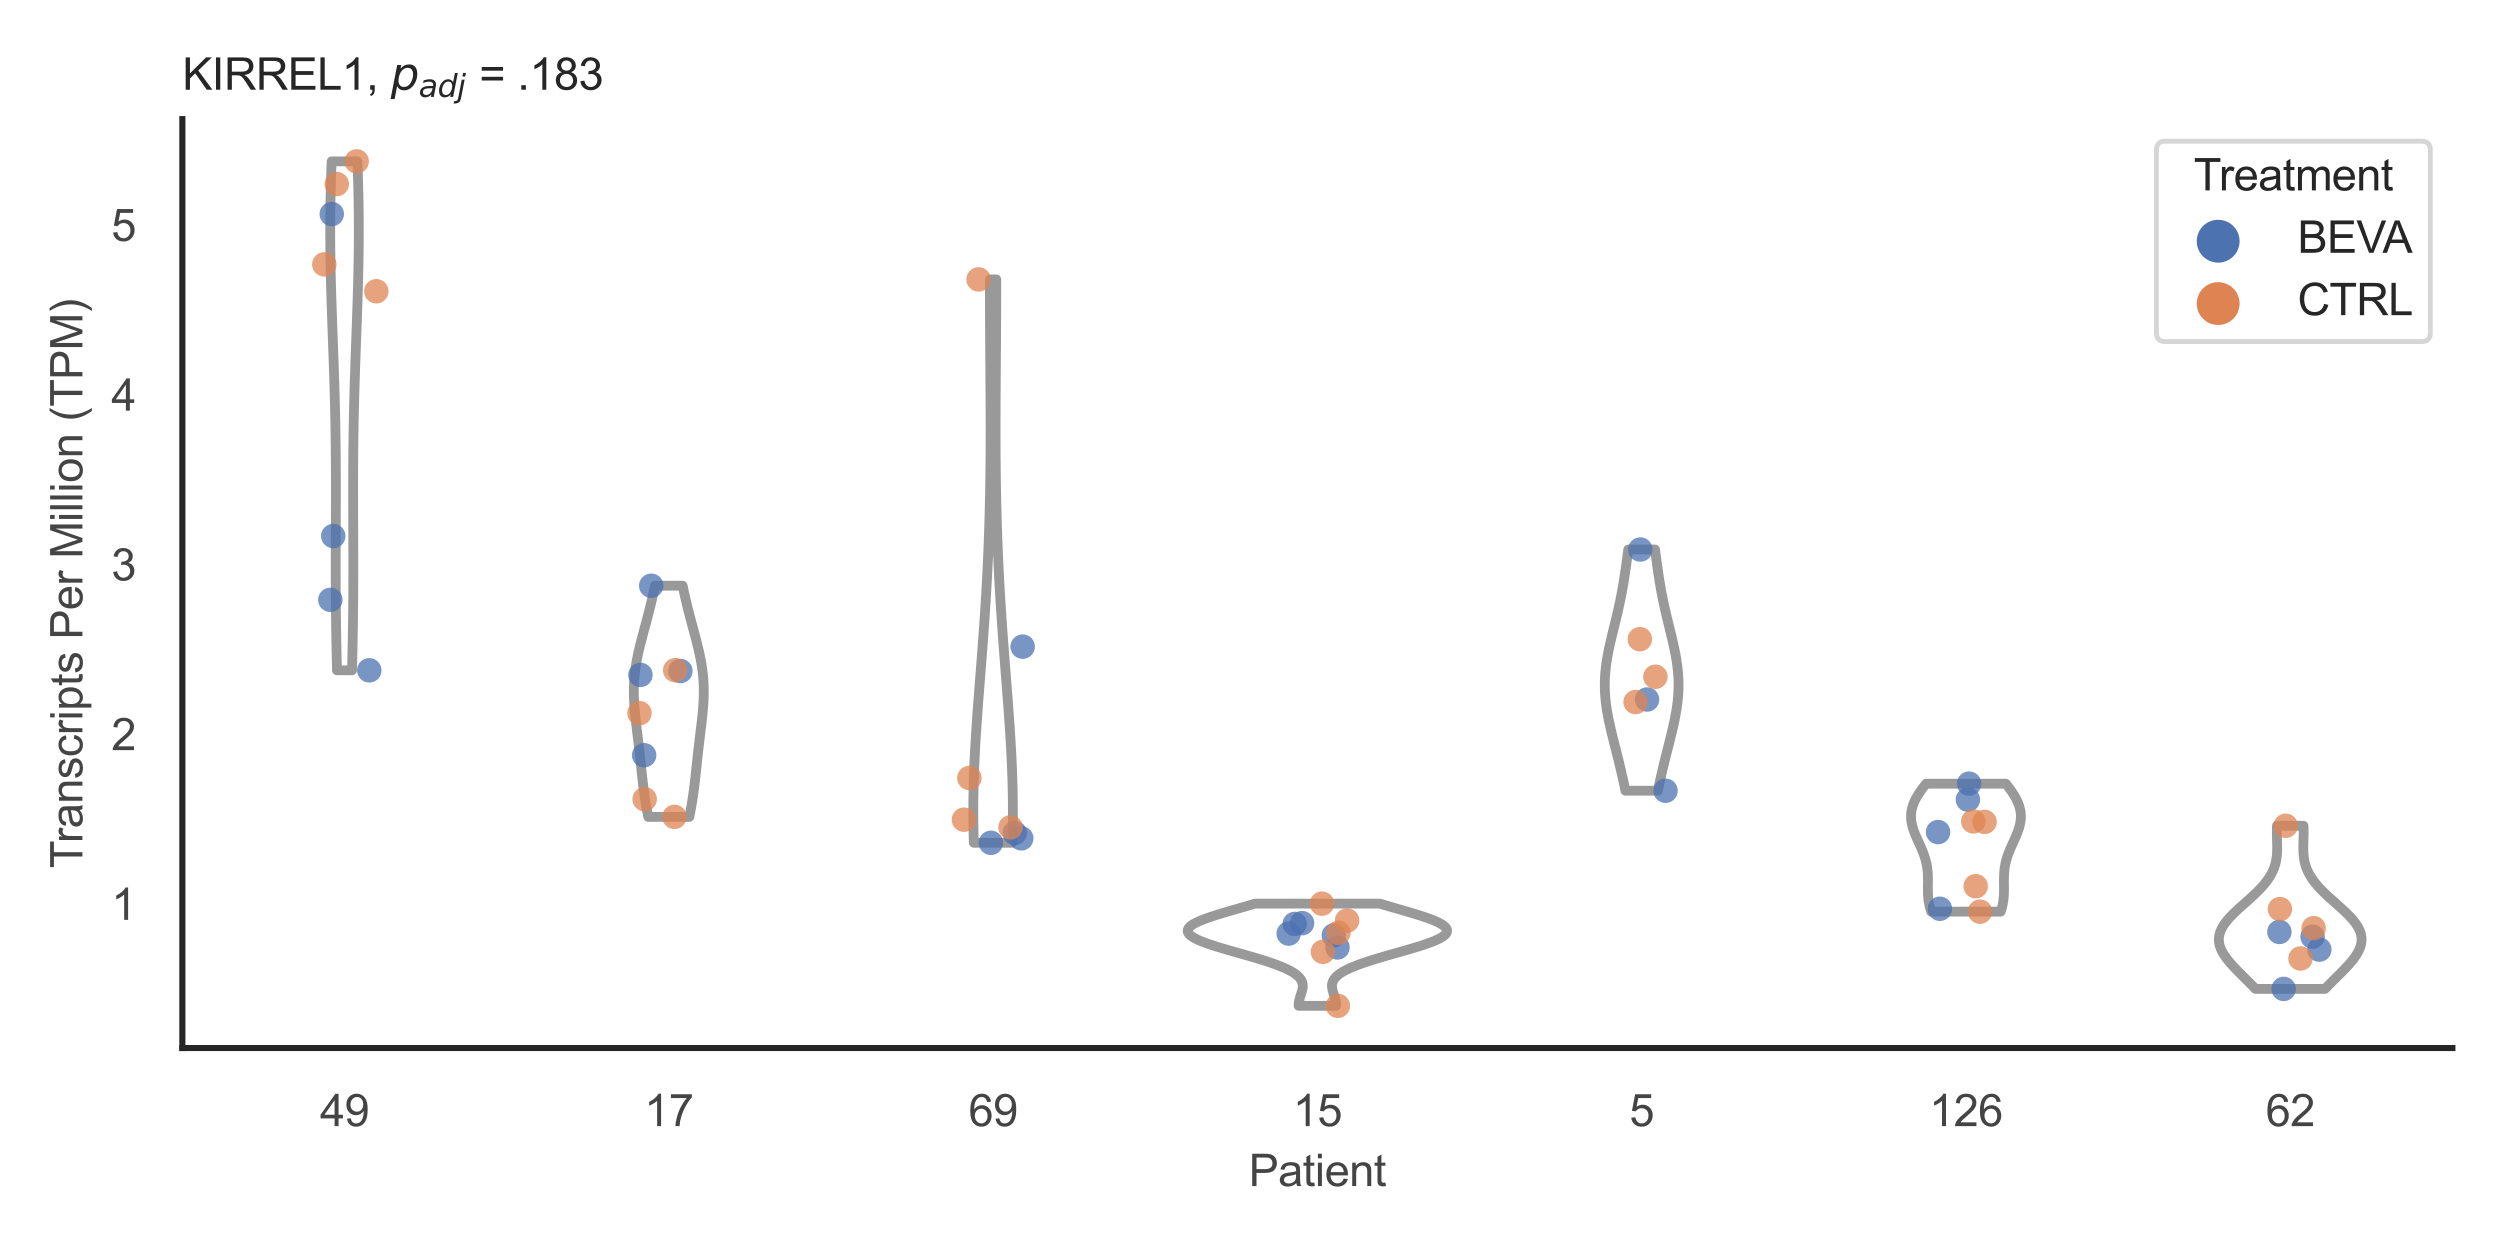 <?xml version="1.0" encoding="utf-8" standalone="no"?>
<!DOCTYPE svg PUBLIC "-//W3C//DTD SVG 1.1//EN"
  "http://www.w3.org/Graphics/SVG/1.1/DTD/svg11.dtd">
<svg xmlns:xlink="http://www.w3.org/1999/xlink" width="510.236pt" height="255.118pt" viewBox="0 0 510.236 255.118" xmlns="http://www.w3.org/2000/svg" version="1.1">
 <defs>
  <style type="text/css">*{stroke-linejoin: round; stroke-linecap: butt}</style>
 </defs>
 <g id="figure_1">
  <g id="patch_1">
   <path d="M 0 255.118 
L 510.236 255.118 
L 510.236 0 
L 0 0 
z
" style="fill: #ffffff"/>
  </g>
  <g id="axes_1">
   <g id="patch_2">
    <path d="M 37.22 213.898 
L 500.516 213.898 
L 500.516 24.32 
L 37.22 24.32 
z
" style="fill: #ffffff"/>
   </g>
   <g id="matplotlib.axis_1">
    <g id="xtick_1">
     <g id="text_1">
      <!-- 49 -->
      <g style="fill: #444444" transform="translate(65.308 229.84)scale(0.09 -0.09)">
       <defs>
        <path id="ArialMT-34" d="M 2069 0 
L 2069 1097 
L 81 1097 
L 81 1613 
L 2172 4581 
L 2631 4581 
L 2631 1613 
L 3250 1613 
L 3250 1097 
L 2631 1097 
L 2631 0 
L 2069 0 
z
M 2069 1613 
L 2069 3678 
L 634 1613 
L 2069 1613 
z
" transform="scale(0.016)"/>
        <path id="ArialMT-39" d="M 350 1059 
L 891 1109 
Q 959 728 1153 556 
Q 1347 384 1650 384 
Q 1909 384 2104 503 
Q 2300 622 2425 820 
Q 2550 1019 2634 1356 
Q 2719 1694 2719 2044 
Q 2719 2081 2716 2156 
Q 2547 1888 2255 1720 
Q 1963 1553 1622 1553 
Q 1053 1553 659 1965 
Q 266 2378 266 3053 
Q 266 3750 677 4175 
Q 1088 4600 1706 4600 
Q 2153 4600 2523 4359 
Q 2894 4119 3086 3673 
Q 3278 3228 3278 2384 
Q 3278 1506 3087 986 
Q 2897 466 2520 194 
Q 2144 -78 1638 -78 
Q 1100 -78 759 220 
Q 419 519 350 1059 
z
M 2653 3081 
Q 2653 3566 2395 3850 
Q 2138 4134 1775 4134 
Q 1400 4134 1122 3828 
Q 844 3522 844 3034 
Q 844 2597 1108 2323 
Q 1372 2050 1759 2050 
Q 2150 2050 2401 2323 
Q 2653 2597 2653 3081 
z
" transform="scale(0.016)"/>
       </defs>
       <use xlink:href="#ArialMT-34"/>
       <use xlink:href="#ArialMT-39" x="55.615"/>
      </g>
     </g>
    </g>
    <g id="xtick_2">
     <g id="text_2">
      <!-- 17 -->
      <g style="fill: #444444" transform="translate(131.493 229.84)scale(0.09 -0.09)">
       <defs>
        <path id="ArialMT-31" d="M 2384 0 
L 1822 0 
L 1822 3584 
Q 1619 3391 1289 3197 
Q 959 3003 697 2906 
L 697 3450 
Q 1169 3672 1522 3987 
Q 1875 4303 2022 4600 
L 2384 4600 
L 2384 0 
z
" transform="scale(0.016)"/>
        <path id="ArialMT-37" d="M 303 3981 
L 303 4522 
L 3269 4522 
L 3269 4084 
Q 2831 3619 2401 2847 
Q 1972 2075 1738 1259 
Q 1569 684 1522 0 
L 944 0 
Q 953 541 1156 1306 
Q 1359 2072 1739 2783 
Q 2119 3494 2547 3981 
L 303 3981 
z
" transform="scale(0.016)"/>
       </defs>
       <use xlink:href="#ArialMT-31"/>
       <use xlink:href="#ArialMT-37" x="55.615"/>
      </g>
     </g>
    </g>
    <g id="xtick_3">
     <g id="text_3">
      <!-- 69 -->
      <g style="fill: #444444" transform="translate(197.678 229.84)scale(0.09 -0.09)">
       <defs>
        <path id="ArialMT-36" d="M 3184 3459 
L 2625 3416 
Q 2550 3747 2413 3897 
Q 2184 4138 1850 4138 
Q 1581 4138 1378 3988 
Q 1113 3794 959 3422 
Q 806 3050 800 2363 
Q 1003 2672 1297 2822 
Q 1591 2972 1913 2972 
Q 2475 2972 2870 2558 
Q 3266 2144 3266 1488 
Q 3266 1056 3080 686 
Q 2894 316 2569 119 
Q 2244 -78 1831 -78 
Q 1128 -78 684 439 
Q 241 956 241 2144 
Q 241 3472 731 4075 
Q 1159 4600 1884 4600 
Q 2425 4600 2770 4297 
Q 3116 3994 3184 3459 
z
M 888 1484 
Q 888 1194 1011 928 
Q 1134 663 1356 523 
Q 1578 384 1822 384 
Q 2178 384 2434 671 
Q 2691 959 2691 1453 
Q 2691 1928 2437 2201 
Q 2184 2475 1800 2475 
Q 1419 2475 1153 2201 
Q 888 1928 888 1484 
z
" transform="scale(0.016)"/>
       </defs>
       <use xlink:href="#ArialMT-36"/>
       <use xlink:href="#ArialMT-39" x="55.615"/>
      </g>
     </g>
    </g>
    <g id="xtick_4">
     <g id="text_4">
      <!-- 15 -->
      <g style="fill: #444444" transform="translate(263.863 229.84)scale(0.09 -0.09)">
       <defs>
        <path id="ArialMT-35" d="M 266 1200 
L 856 1250 
Q 922 819 1161 601 
Q 1400 384 1738 384 
Q 2144 384 2425 690 
Q 2706 997 2706 1503 
Q 2706 1984 2436 2262 
Q 2166 2541 1728 2541 
Q 1456 2541 1237 2417 
Q 1019 2294 894 2097 
L 366 2166 
L 809 4519 
L 3088 4519 
L 3088 3981 
L 1259 3981 
L 1013 2750 
Q 1425 3038 1878 3038 
Q 2478 3038 2890 2622 
Q 3303 2206 3303 1553 
Q 3303 931 2941 478 
Q 2500 -78 1738 -78 
Q 1113 -78 717 272 
Q 322 622 266 1200 
z
" transform="scale(0.016)"/>
       </defs>
       <use xlink:href="#ArialMT-31"/>
       <use xlink:href="#ArialMT-35" x="55.615"/>
      </g>
     </g>
    </g>
    <g id="xtick_5">
     <g id="text_5">
      <!-- 5 -->
      <g style="fill: #444444" transform="translate(332.551 229.84)scale(0.09 -0.09)">
       <use xlink:href="#ArialMT-35"/>
      </g>
     </g>
    </g>
    <g id="xtick_6">
     <g id="text_6">
      <!-- 126 -->
      <g style="fill: #444444" transform="translate(393.731 229.84)scale(0.09 -0.09)">
       <defs>
        <path id="ArialMT-32" d="M 3222 541 
L 3222 0 
L 194 0 
Q 188 203 259 391 
Q 375 700 629 1000 
Q 884 1300 1366 1694 
Q 2113 2306 2375 2664 
Q 2638 3022 2638 3341 
Q 2638 3675 2398 3904 
Q 2159 4134 1775 4134 
Q 1369 4134 1125 3890 
Q 881 3647 878 3216 
L 300 3275 
Q 359 3922 746 4261 
Q 1134 4600 1788 4600 
Q 2447 4600 2831 4234 
Q 3216 3869 3216 3328 
Q 3216 3053 3103 2787 
Q 2991 2522 2730 2228 
Q 2469 1934 1863 1422 
Q 1356 997 1212 845 
Q 1069 694 975 541 
L 3222 541 
z
" transform="scale(0.016)"/>
       </defs>
       <use xlink:href="#ArialMT-31"/>
       <use xlink:href="#ArialMT-32" x="55.615"/>
       <use xlink:href="#ArialMT-36" x="111.23"/>
      </g>
     </g>
    </g>
    <g id="xtick_7">
     <g id="text_7">
      <!-- 62 -->
      <g style="fill: #444444" transform="translate(462.419 229.84)scale(0.09 -0.09)">
       <use xlink:href="#ArialMT-36"/>
       <use xlink:href="#ArialMT-32" x="55.615"/>
      </g>
     </g>
    </g>
    <g id="text_8">
     <!-- Patient -->
     <g style="fill: #444444" transform="translate(254.859 242.071)scale(0.09 -0.09)">
      <defs>
       <path id="ArialMT-50" d="M 494 0 
L 494 4581 
L 2222 4581 
Q 2678 4581 2919 4538 
Q 3256 4481 3484 4323 
Q 3713 4166 3852 3881 
Q 3991 3597 3991 3256 
Q 3991 2672 3619 2267 
Q 3247 1863 2275 1863 
L 1100 1863 
L 1100 0 
L 494 0 
z
M 1100 2403 
L 2284 2403 
Q 2872 2403 3119 2622 
Q 3366 2841 3366 3238 
Q 3366 3525 3220 3729 
Q 3075 3934 2838 4000 
Q 2684 4041 2272 4041 
L 1100 4041 
L 1100 2403 
z
" transform="scale(0.016)"/>
       <path id="ArialMT-61" d="M 2588 409 
Q 2275 144 1986 34 
Q 1697 -75 1366 -75 
Q 819 -75 525 192 
Q 231 459 231 875 
Q 231 1119 342 1320 
Q 453 1522 633 1644 
Q 813 1766 1038 1828 
Q 1203 1872 1538 1913 
Q 2219 1994 2541 2106 
Q 2544 2222 2544 2253 
Q 2544 2597 2384 2738 
Q 2169 2928 1744 2928 
Q 1347 2928 1158 2789 
Q 969 2650 878 2297 
L 328 2372 
Q 403 2725 575 2942 
Q 747 3159 1072 3276 
Q 1397 3394 1825 3394 
Q 2250 3394 2515 3294 
Q 2781 3194 2906 3042 
Q 3031 2891 3081 2659 
Q 3109 2516 3109 2141 
L 3109 1391 
Q 3109 606 3145 398 
Q 3181 191 3288 0 
L 2700 0 
Q 2613 175 2588 409 
z
M 2541 1666 
Q 2234 1541 1622 1453 
Q 1275 1403 1131 1340 
Q 988 1278 909 1158 
Q 831 1038 831 891 
Q 831 666 1001 516 
Q 1172 366 1500 366 
Q 1825 366 2078 508 
Q 2331 650 2450 897 
Q 2541 1088 2541 1459 
L 2541 1666 
z
" transform="scale(0.016)"/>
       <path id="ArialMT-74" d="M 1650 503 
L 1731 6 
Q 1494 -44 1306 -44 
Q 1000 -44 831 53 
Q 663 150 594 308 
Q 525 466 525 972 
L 525 2881 
L 113 2881 
L 113 3319 
L 525 3319 
L 525 4141 
L 1084 4478 
L 1084 3319 
L 1650 3319 
L 1650 2881 
L 1084 2881 
L 1084 941 
Q 1084 700 1114 631 
Q 1144 563 1211 522 
Q 1278 481 1403 481 
Q 1497 481 1650 503 
z
" transform="scale(0.016)"/>
       <path id="ArialMT-69" d="M 425 3934 
L 425 4581 
L 988 4581 
L 988 3934 
L 425 3934 
z
M 425 0 
L 425 3319 
L 988 3319 
L 988 0 
L 425 0 
z
" transform="scale(0.016)"/>
       <path id="ArialMT-65" d="M 2694 1069 
L 3275 997 
Q 3138 488 2766 206 
Q 2394 -75 1816 -75 
Q 1088 -75 661 373 
Q 234 822 234 1631 
Q 234 2469 665 2931 
Q 1097 3394 1784 3394 
Q 2450 3394 2872 2941 
Q 3294 2488 3294 1666 
Q 3294 1616 3291 1516 
L 816 1516 
Q 847 969 1125 678 
Q 1403 388 1819 388 
Q 2128 388 2347 550 
Q 2566 713 2694 1069 
z
M 847 1978 
L 2700 1978 
Q 2663 2397 2488 2606 
Q 2219 2931 1791 2931 
Q 1403 2931 1139 2672 
Q 875 2413 847 1978 
z
" transform="scale(0.016)"/>
       <path id="ArialMT-6e" d="M 422 0 
L 422 3319 
L 928 3319 
L 928 2847 
Q 1294 3394 1984 3394 
Q 2284 3394 2536 3286 
Q 2788 3178 2913 3003 
Q 3038 2828 3088 2588 
Q 3119 2431 3119 2041 
L 3119 0 
L 2556 0 
L 2556 2019 
Q 2556 2363 2490 2533 
Q 2425 2703 2258 2804 
Q 2091 2906 1866 2906 
Q 1506 2906 1245 2678 
Q 984 2450 984 1813 
L 984 0 
L 422 0 
z
" transform="scale(0.016)"/>
      </defs>
      <use xlink:href="#ArialMT-50"/>
      <use xlink:href="#ArialMT-61" x="66.699"/>
      <use xlink:href="#ArialMT-74" x="122.314"/>
      <use xlink:href="#ArialMT-69" x="150.098"/>
      <use xlink:href="#ArialMT-65" x="172.314"/>
      <use xlink:href="#ArialMT-6e" x="227.93"/>
      <use xlink:href="#ArialMT-74" x="283.545"/>
     </g>
    </g>
   </g>
   <g id="matplotlib.axis_2">
    <g id="ytick_1">
     <g id="text_9">
      <!-- 1 -->
      <g style="fill: #444444" transform="translate(22.715 187.746)scale(0.09 -0.09)">
       <use xlink:href="#ArialMT-31"/>
      </g>
     </g>
    </g>
    <g id="ytick_2">
     <g id="text_10">
      <!-- 2 -->
      <g style="fill: #444444" transform="translate(22.715 153.104)scale(0.09 -0.09)">
       <use xlink:href="#ArialMT-32"/>
      </g>
     </g>
    </g>
    <g id="ytick_3">
     <g id="text_11">
      <!-- 3 -->
      <g style="fill: #444444" transform="translate(22.715 118.461)scale(0.09 -0.09)">
       <defs>
        <path id="ArialMT-33" d="M 269 1209 
L 831 1284 
Q 928 806 1161 595 
Q 1394 384 1728 384 
Q 2125 384 2398 659 
Q 2672 934 2672 1341 
Q 2672 1728 2419 1979 
Q 2166 2231 1775 2231 
Q 1616 2231 1378 2169 
L 1441 2663 
Q 1497 2656 1531 2656 
Q 1891 2656 2178 2843 
Q 2466 3031 2466 3422 
Q 2466 3731 2256 3934 
Q 2047 4138 1716 4138 
Q 1388 4138 1169 3931 
Q 950 3725 888 3313 
L 325 3413 
Q 428 3978 793 4289 
Q 1159 4600 1703 4600 
Q 2078 4600 2393 4439 
Q 2709 4278 2876 4000 
Q 3044 3722 3044 3409 
Q 3044 3113 2884 2869 
Q 2725 2625 2413 2481 
Q 2819 2388 3044 2092 
Q 3269 1797 3269 1353 
Q 3269 753 2831 336 
Q 2394 -81 1725 -81 
Q 1122 -81 723 278 
Q 325 638 269 1209 
z
" transform="scale(0.016)"/>
       </defs>
       <use xlink:href="#ArialMT-33"/>
      </g>
     </g>
    </g>
    <g id="ytick_4">
     <g id="text_12">
      <!-- 4 -->
      <g style="fill: #444444" transform="translate(22.715 83.819)scale(0.09 -0.09)">
       <use xlink:href="#ArialMT-34"/>
      </g>
     </g>
    </g>
    <g id="ytick_5">
     <g id="text_13">
      <!-- 5 -->
      <g style="fill: #444444" transform="translate(22.715 49.176)scale(0.09 -0.09)">
       <use xlink:href="#ArialMT-35"/>
      </g>
     </g>
    </g>
    <g id="text_14">
     <!-- Transcripts Per Million (TPM) -->
     <g style="fill: #444444" transform="translate(16.821 177.194)rotate(-90)scale(0.09 -0.09)">
      <defs>
       <path id="ArialMT-54" d="M 1659 0 
L 1659 4041 
L 150 4041 
L 150 4581 
L 3781 4581 
L 3781 4041 
L 2266 4041 
L 2266 0 
L 1659 0 
z
" transform="scale(0.016)"/>
       <path id="ArialMT-72" d="M 416 0 
L 416 3319 
L 922 3319 
L 922 2816 
Q 1116 3169 1280 3281 
Q 1444 3394 1641 3394 
Q 1925 3394 2219 3213 
L 2025 2691 
Q 1819 2813 1613 2813 
Q 1428 2813 1281 2702 
Q 1134 2591 1072 2394 
Q 978 2094 978 1738 
L 978 0 
L 416 0 
z
" transform="scale(0.016)"/>
       <path id="ArialMT-73" d="M 197 991 
L 753 1078 
Q 800 744 1014 566 
Q 1228 388 1613 388 
Q 2000 388 2187 545 
Q 2375 703 2375 916 
Q 2375 1106 2209 1216 
Q 2094 1291 1634 1406 
Q 1016 1563 777 1677 
Q 538 1791 414 1992 
Q 291 2194 291 2438 
Q 291 2659 392 2848 
Q 494 3038 669 3163 
Q 800 3259 1026 3326 
Q 1253 3394 1513 3394 
Q 1903 3394 2198 3281 
Q 2494 3169 2634 2976 
Q 2775 2784 2828 2463 
L 2278 2388 
Q 2241 2644 2061 2787 
Q 1881 2931 1553 2931 
Q 1166 2931 1000 2803 
Q 834 2675 834 2503 
Q 834 2394 903 2306 
Q 972 2216 1119 2156 
Q 1203 2125 1616 2013 
Q 2213 1853 2448 1751 
Q 2684 1650 2818 1456 
Q 2953 1263 2953 975 
Q 2953 694 2789 445 
Q 2625 197 2315 61 
Q 2006 -75 1616 -75 
Q 969 -75 630 194 
Q 291 463 197 991 
z
" transform="scale(0.016)"/>
       <path id="ArialMT-63" d="M 2588 1216 
L 3141 1144 
Q 3050 572 2676 248 
Q 2303 -75 1759 -75 
Q 1078 -75 664 370 
Q 250 816 250 1647 
Q 250 2184 428 2587 
Q 606 2991 970 3192 
Q 1334 3394 1763 3394 
Q 2303 3394 2647 3120 
Q 2991 2847 3088 2344 
L 2541 2259 
Q 2463 2594 2264 2762 
Q 2066 2931 1784 2931 
Q 1359 2931 1093 2626 
Q 828 2322 828 1663 
Q 828 994 1084 691 
Q 1341 388 1753 388 
Q 2084 388 2306 591 
Q 2528 794 2588 1216 
z
" transform="scale(0.016)"/>
       <path id="ArialMT-70" d="M 422 -1272 
L 422 3319 
L 934 3319 
L 934 2888 
Q 1116 3141 1344 3267 
Q 1572 3394 1897 3394 
Q 2322 3394 2647 3175 
Q 2972 2956 3137 2557 
Q 3303 2159 3303 1684 
Q 3303 1175 3120 767 
Q 2938 359 2589 142 
Q 2241 -75 1856 -75 
Q 1575 -75 1351 44 
Q 1128 163 984 344 
L 984 -1272 
L 422 -1272 
z
M 931 1641 
Q 931 1000 1190 694 
Q 1450 388 1819 388 
Q 2194 388 2461 705 
Q 2728 1022 2728 1688 
Q 2728 2322 2467 2637 
Q 2206 2953 1844 2953 
Q 1484 2953 1207 2617 
Q 931 2281 931 1641 
z
" transform="scale(0.016)"/>
       <path id="ArialMT-20" transform="scale(0.016)"/>
       <path id="ArialMT-4d" d="M 475 0 
L 475 4581 
L 1388 4581 
L 2472 1338 
Q 2622 884 2691 659 
Q 2769 909 2934 1394 
L 4031 4581 
L 4847 4581 
L 4847 0 
L 4263 0 
L 4263 3834 
L 2931 0 
L 2384 0 
L 1059 3900 
L 1059 0 
L 475 0 
z
" transform="scale(0.016)"/>
       <path id="ArialMT-6c" d="M 409 0 
L 409 4581 
L 972 4581 
L 972 0 
L 409 0 
z
" transform="scale(0.016)"/>
       <path id="ArialMT-6f" d="M 213 1659 
Q 213 2581 725 3025 
Q 1153 3394 1769 3394 
Q 2453 3394 2887 2945 
Q 3322 2497 3322 1706 
Q 3322 1066 3130 698 
Q 2938 331 2570 128 
Q 2203 -75 1769 -75 
Q 1072 -75 642 372 
Q 213 819 213 1659 
z
M 791 1659 
Q 791 1022 1069 705 
Q 1347 388 1769 388 
Q 2188 388 2466 706 
Q 2744 1025 2744 1678 
Q 2744 2294 2464 2611 
Q 2184 2928 1769 2928 
Q 1347 2928 1069 2612 
Q 791 2297 791 1659 
z
" transform="scale(0.016)"/>
       <path id="ArialMT-28" d="M 1497 -1347 
Q 1031 -759 709 28 
Q 388 816 388 1659 
Q 388 2403 628 3084 
Q 909 3875 1497 4659 
L 1900 4659 
Q 1522 4009 1400 3731 
Q 1209 3300 1100 2831 
Q 966 2247 966 1656 
Q 966 153 1900 -1347 
L 1497 -1347 
z
" transform="scale(0.016)"/>
       <path id="ArialMT-29" d="M 791 -1347 
L 388 -1347 
Q 1322 153 1322 1656 
Q 1322 2244 1188 2822 
Q 1081 3291 891 3722 
Q 769 4003 388 4659 
L 791 4659 
Q 1378 3875 1659 3084 
Q 1900 2403 1900 1659 
Q 1900 816 1576 28 
Q 1253 -759 791 -1347 
z
" transform="scale(0.016)"/>
      </defs>
      <use xlink:href="#ArialMT-54"/>
      <use xlink:href="#ArialMT-72" x="57.334"/>
      <use xlink:href="#ArialMT-61" x="90.635"/>
      <use xlink:href="#ArialMT-6e" x="146.25"/>
      <use xlink:href="#ArialMT-73" x="201.865"/>
      <use xlink:href="#ArialMT-63" x="251.865"/>
      <use xlink:href="#ArialMT-72" x="301.865"/>
      <use xlink:href="#ArialMT-69" x="335.166"/>
      <use xlink:href="#ArialMT-70" x="357.383"/>
      <use xlink:href="#ArialMT-74" x="412.998"/>
      <use xlink:href="#ArialMT-73" x="440.781"/>
      <use xlink:href="#ArialMT-20" x="490.781"/>
      <use xlink:href="#ArialMT-50" x="518.564"/>
      <use xlink:href="#ArialMT-65" x="585.264"/>
      <use xlink:href="#ArialMT-72" x="640.879"/>
      <use xlink:href="#ArialMT-20" x="674.18"/>
      <use xlink:href="#ArialMT-4d" x="701.963"/>
      <use xlink:href="#ArialMT-69" x="785.264"/>
      <use xlink:href="#ArialMT-6c" x="807.48"/>
      <use xlink:href="#ArialMT-6c" x="829.697"/>
      <use xlink:href="#ArialMT-69" x="851.914"/>
      <use xlink:href="#ArialMT-6f" x="874.131"/>
      <use xlink:href="#ArialMT-6e" x="929.746"/>
      <use xlink:href="#ArialMT-20" x="985.361"/>
      <use xlink:href="#ArialMT-28" x="1013.145"/>
      <use xlink:href="#ArialMT-54" x="1046.445"/>
      <use xlink:href="#ArialMT-50" x="1107.529"/>
      <use xlink:href="#ArialMT-4d" x="1174.229"/>
      <use xlink:href="#ArialMT-29" x="1257.529"/>
     </g>
    </g>
   </g>
   <g id="PolyCollection_1">
    <defs>
     <path id="mf9982daa04" d="M 71.844 -118.307 
L 68.781 -118.307 
L 68.755 -119.356 
L 68.729 -120.406 
L 68.705 -121.455 
L 68.683 -122.504 
L 68.662 -123.553 
L 68.642 -124.603 
L 68.624 -125.652 
L 68.607 -126.701 
L 68.591 -127.75 
L 68.578 -128.8 
L 68.565 -129.849 
L 68.554 -130.898 
L 68.545 -131.947 
L 68.537 -132.996 
L 68.53 -134.046 
L 68.525 -135.095 
L 68.521 -136.144 
L 68.518 -137.193 
L 68.517 -138.243 
L 68.516 -139.292 
L 68.516 -140.341 
L 68.517 -141.39 
L 68.519 -142.44 
L 68.521 -143.489 
L 68.524 -144.538 
L 68.527 -145.587 
L 68.531 -146.636 
L 68.534 -147.686 
L 68.538 -148.735 
L 68.541 -149.784 
L 68.544 -150.833 
L 68.547 -151.883 
L 68.549 -152.932 
L 68.551 -153.981 
L 68.551 -155.03 
L 68.551 -156.079 
L 68.55 -157.129 
L 68.547 -158.178 
L 68.544 -159.227 
L 68.539 -160.276 
L 68.532 -161.326 
L 68.524 -162.375 
L 68.514 -163.424 
L 68.503 -164.473 
L 68.49 -165.523 
L 68.475 -166.572 
L 68.459 -167.621 
L 68.44 -168.67 
L 68.42 -169.719 
L 68.398 -170.769 
L 68.374 -171.818 
L 68.349 -172.867 
L 68.322 -173.916 
L 68.293 -174.966 
L 68.263 -176.015 
L 68.232 -177.064 
L 68.199 -178.113 
L 68.165 -179.163 
L 68.13 -180.212 
L 68.094 -181.261 
L 68.057 -182.31 
L 68.019 -183.359 
L 67.981 -184.409 
L 67.943 -185.458 
L 67.905 -186.507 
L 67.866 -187.556 
L 67.828 -188.606 
L 67.791 -189.655 
L 67.754 -190.704 
L 67.718 -191.753 
L 67.682 -192.803 
L 67.649 -193.852 
L 67.616 -194.901 
L 67.585 -195.95 
L 67.556 -196.999 
L 67.529 -198.049 
L 67.504 -199.098 
L 67.481 -200.147 
L 67.461 -201.196 
L 67.443 -202.246 
L 67.428 -203.295 
L 67.416 -204.344 
L 67.406 -205.393 
L 67.4 -206.442 
L 67.397 -207.492 
L 67.397 -208.541 
L 67.4 -209.59 
L 67.406 -210.639 
L 67.416 -211.689 
L 67.429 -212.738 
L 67.445 -213.787 
L 67.464 -214.836 
L 67.487 -215.886 
L 67.513 -216.935 
L 67.541 -217.984 
L 67.573 -219.033 
L 67.608 -220.082 
L 67.646 -221.132 
L 67.686 -222.181 
L 72.939 -222.181 
L 72.939 -222.181 
L 72.98 -221.132 
L 73.017 -220.082 
L 73.052 -219.033 
L 73.084 -217.984 
L 73.113 -216.935 
L 73.138 -215.886 
L 73.161 -214.836 
L 73.18 -213.787 
L 73.196 -212.738 
L 73.209 -211.689 
L 73.219 -210.639 
L 73.225 -209.59 
L 73.228 -208.541 
L 73.228 -207.492 
L 73.225 -206.442 
L 73.219 -205.393 
L 73.209 -204.344 
L 73.197 -203.295 
L 73.182 -202.246 
L 73.164 -201.196 
L 73.144 -200.147 
L 73.121 -199.098 
L 73.096 -198.049 
L 73.069 -196.999 
L 73.04 -195.95 
L 73.009 -194.901 
L 72.977 -193.852 
L 72.943 -192.803 
L 72.908 -191.753 
L 72.871 -190.704 
L 72.835 -189.655 
L 72.797 -188.606 
L 72.759 -187.556 
L 72.721 -186.507 
L 72.682 -185.458 
L 72.644 -184.409 
L 72.606 -183.359 
L 72.568 -182.31 
L 72.532 -181.261 
L 72.496 -180.212 
L 72.46 -179.163 
L 72.426 -178.113 
L 72.393 -177.064 
L 72.362 -176.015 
L 72.332 -174.966 
L 72.303 -173.916 
L 72.276 -172.867 
L 72.251 -171.818 
L 72.227 -170.769 
L 72.205 -169.719 
L 72.185 -168.67 
L 72.167 -167.621 
L 72.15 -166.572 
L 72.135 -165.523 
L 72.122 -164.473 
L 72.111 -163.424 
L 72.101 -162.375 
L 72.093 -161.326 
L 72.087 -160.276 
L 72.081 -159.227 
L 72.078 -158.178 
L 72.075 -157.129 
L 72.074 -156.079 
L 72.074 -155.03 
L 72.074 -153.981 
L 72.076 -152.932 
L 72.078 -151.883 
L 72.081 -150.833 
L 72.084 -149.784 
L 72.087 -148.735 
L 72.091 -147.686 
L 72.094 -146.636 
L 72.098 -145.587 
L 72.101 -144.538 
L 72.104 -143.489 
L 72.106 -142.44 
L 72.108 -141.39 
L 72.109 -140.341 
L 72.109 -139.292 
L 72.109 -138.243 
L 72.107 -137.193 
L 72.104 -136.144 
L 72.1 -135.095 
L 72.095 -134.046 
L 72.088 -132.996 
L 72.08 -131.947 
L 72.071 -130.898 
L 72.06 -129.849 
L 72.048 -128.8 
L 72.034 -127.75 
L 72.018 -126.701 
L 72.002 -125.652 
L 71.983 -124.603 
L 71.964 -123.553 
L 71.942 -122.504 
L 71.92 -121.455 
L 71.896 -120.406 
L 71.87 -119.356 
L 71.844 -118.307 
z
" style="stroke: #999999; stroke-width: 2"/>
    </defs>
    <g clip-path="url(#pba9d3bb19d)">
     <use xlink:href="#mf9982daa04" x="0" y="255.118" style="fill: #ffffff; stroke: #999999; stroke-width: 2"/>
    </g>
   </g>
   <g id="PolyCollection_2">
    <defs>
     <path id="m1fdee47f3c" d="M 140.687 -88.399 
L 132.309 -88.399 
L 132.213 -88.875 
L 132.12 -89.352 
L 132.031 -89.828 
L 131.944 -90.305 
L 131.86 -90.781 
L 131.78 -91.258 
L 131.703 -91.734 
L 131.629 -92.211 
L 131.557 -92.687 
L 131.489 -93.164 
L 131.423 -93.64 
L 131.36 -94.117 
L 131.299 -94.593 
L 131.24 -95.07 
L 131.183 -95.546 
L 131.128 -96.023 
L 131.074 -96.499 
L 131.021 -96.976 
L 130.969 -97.453 
L 130.917 -97.929 
L 130.867 -98.406 
L 130.816 -98.882 
L 130.765 -99.359 
L 130.714 -99.835 
L 130.663 -100.312 
L 130.611 -100.788 
L 130.559 -101.265 
L 130.506 -101.741 
L 130.452 -102.218 
L 130.397 -102.694 
L 130.341 -103.171 
L 130.285 -103.647 
L 130.228 -104.124 
L 130.171 -104.6 
L 130.113 -105.077 
L 130.055 -105.553 
L 129.997 -106.03 
L 129.94 -106.506 
L 129.883 -106.983 
L 129.827 -107.46 
L 129.772 -107.936 
L 129.719 -108.413 
L 129.668 -108.889 
L 129.62 -109.366 
L 129.574 -109.842 
L 129.532 -110.319 
L 129.494 -110.795 
L 129.459 -111.272 
L 129.43 -111.748 
L 129.405 -112.225 
L 129.385 -112.701 
L 129.371 -113.178 
L 129.363 -113.654 
L 129.361 -114.131 
L 129.366 -114.607 
L 129.377 -115.084 
L 129.396 -115.56 
L 129.421 -116.037 
L 129.453 -116.513 
L 129.493 -116.99 
L 129.539 -117.467 
L 129.592 -117.943 
L 129.653 -118.42 
L 129.72 -118.896 
L 129.793 -119.373 
L 129.873 -119.849 
L 129.959 -120.326 
L 130.051 -120.802 
L 130.148 -121.279 
L 130.25 -121.755 
L 130.356 -122.232 
L 130.467 -122.708 
L 130.582 -123.185 
L 130.699 -123.661 
L 130.82 -124.138 
L 130.943 -124.614 
L 131.068 -125.091 
L 131.194 -125.567 
L 131.322 -126.044 
L 131.45 -126.52 
L 131.579 -126.997 
L 131.707 -127.473 
L 131.836 -127.95 
L 131.963 -128.427 
L 132.09 -128.903 
L 132.215 -129.38 
L 132.339 -129.856 
L 132.461 -130.333 
L 132.582 -130.809 
L 132.7 -131.286 
L 132.817 -131.762 
L 132.931 -132.239 
L 133.043 -132.715 
L 133.153 -133.192 
L 133.261 -133.668 
L 133.367 -134.145 
L 133.47 -134.621 
L 133.571 -135.098 
L 133.67 -135.574 
L 139.325 -135.574 
L 139.325 -135.574 
L 139.424 -135.098 
L 139.526 -134.621 
L 139.629 -134.145 
L 139.735 -133.668 
L 139.842 -133.192 
L 139.952 -132.715 
L 140.064 -132.239 
L 140.179 -131.762 
L 140.295 -131.286 
L 140.414 -130.809 
L 140.534 -130.333 
L 140.657 -129.856 
L 140.78 -129.38 
L 140.906 -128.903 
L 141.032 -128.427 
L 141.16 -127.95 
L 141.288 -127.473 
L 141.417 -126.997 
L 141.545 -126.52 
L 141.674 -126.044 
L 141.801 -125.567 
L 141.928 -125.091 
L 142.053 -124.614 
L 142.176 -124.138 
L 142.296 -123.661 
L 142.414 -123.185 
L 142.528 -122.708 
L 142.639 -122.232 
L 142.746 -121.755 
L 142.848 -121.279 
L 142.945 -120.802 
L 143.036 -120.326 
L 143.122 -119.849 
L 143.202 -119.373 
L 143.276 -118.896 
L 143.343 -118.42 
L 143.403 -117.943 
L 143.456 -117.467 
L 143.503 -116.99 
L 143.542 -116.513 
L 143.575 -116.037 
L 143.6 -115.56 
L 143.618 -115.084 
L 143.629 -114.607 
L 143.634 -114.131 
L 143.632 -113.654 
L 143.624 -113.178 
L 143.61 -112.701 
L 143.591 -112.225 
L 143.566 -111.748 
L 143.536 -111.272 
L 143.502 -110.795 
L 143.463 -110.319 
L 143.421 -109.842 
L 143.376 -109.366 
L 143.327 -108.889 
L 143.276 -108.413 
L 143.223 -107.936 
L 143.169 -107.46 
L 143.113 -106.983 
L 143.056 -106.506 
L 142.998 -106.03 
L 142.94 -105.553 
L 142.883 -105.077 
L 142.825 -104.6 
L 142.767 -104.124 
L 142.71 -103.647 
L 142.654 -103.171 
L 142.599 -102.694 
L 142.544 -102.218 
L 142.49 -101.741 
L 142.437 -101.265 
L 142.384 -100.788 
L 142.333 -100.312 
L 142.281 -99.835 
L 142.23 -99.359 
L 142.18 -98.882 
L 142.129 -98.406 
L 142.078 -97.929 
L 142.027 -97.453 
L 141.975 -96.976 
L 141.922 -96.499 
L 141.868 -96.023 
L 141.812 -95.546 
L 141.755 -95.07 
L 141.697 -94.593 
L 141.636 -94.117 
L 141.572 -93.64 
L 141.507 -93.164 
L 141.438 -92.687 
L 141.367 -92.211 
L 141.293 -91.734 
L 141.215 -91.258 
L 141.135 -90.781 
L 141.052 -90.305 
L 140.965 -89.828 
L 140.875 -89.352 
L 140.782 -88.875 
L 140.687 -88.399 
z
" style="stroke: #999999; stroke-width: 2"/>
    </defs>
    <g clip-path="url(#pba9d3bb19d)">
     <use xlink:href="#m1fdee47f3c" x="0" y="255.118" style="fill: #ffffff; stroke: #999999; stroke-width: 2"/>
    </g>
   </g>
   <g id="PolyCollection_3">
    <defs>
     <path id="m6d3b79b3c2" d="M 206.616 -83.107 
L 198.75 -83.107 
L 198.716 -84.268 
L 198.688 -85.43 
L 198.667 -86.591 
L 198.653 -87.752 
L 198.645 -88.914 
L 198.645 -90.075 
L 198.651 -91.237 
L 198.663 -92.398 
L 198.683 -93.56 
L 198.708 -94.721 
L 198.74 -95.883 
L 198.778 -97.044 
L 198.822 -98.206 
L 198.871 -99.367 
L 198.925 -100.529 
L 198.984 -101.69 
L 199.048 -102.852 
L 199.116 -104.013 
L 199.187 -105.175 
L 199.263 -106.336 
L 199.341 -107.498 
L 199.423 -108.659 
L 199.507 -109.821 
L 199.592 -110.982 
L 199.68 -112.144 
L 199.769 -113.305 
L 199.859 -114.467 
L 199.95 -115.628 
L 200.041 -116.79 
L 200.132 -117.951 
L 200.223 -119.113 
L 200.313 -120.274 
L 200.403 -121.436 
L 200.492 -122.597 
L 200.579 -123.759 
L 200.665 -124.92 
L 200.75 -126.082 
L 200.833 -127.243 
L 200.913 -128.405 
L 200.992 -129.566 
L 201.069 -130.727 
L 201.143 -131.889 
L 201.214 -133.05 
L 201.284 -134.212 
L 201.35 -135.373 
L 201.414 -136.535 
L 201.476 -137.696 
L 201.534 -138.858 
L 201.59 -140.019 
L 201.643 -141.181 
L 201.694 -142.342 
L 201.741 -143.504 
L 201.786 -144.665 
L 201.828 -145.827 
L 201.868 -146.988 
L 201.905 -148.15 
L 201.939 -149.311 
L 201.97 -150.473 
L 201.999 -151.634 
L 202.025 -152.796 
L 202.049 -153.957 
L 202.071 -155.119 
L 202.09 -156.28 
L 202.107 -157.442 
L 202.121 -158.603 
L 202.134 -159.765 
L 202.144 -160.926 
L 202.153 -162.088 
L 202.159 -163.249 
L 202.164 -164.411 
L 202.167 -165.572 
L 202.169 -166.734 
L 202.169 -167.895 
L 202.168 -169.057 
L 202.165 -170.218 
L 202.162 -171.38 
L 202.157 -172.541 
L 202.151 -173.703 
L 202.145 -174.864 
L 202.138 -176.025 
L 202.131 -177.187 
L 202.123 -178.348 
L 202.115 -179.51 
L 202.107 -180.671 
L 202.098 -181.833 
L 202.09 -182.994 
L 202.082 -184.156 
L 202.074 -185.317 
L 202.067 -186.479 
L 202.06 -187.64 
L 202.054 -188.802 
L 202.048 -189.963 
L 202.043 -191.125 
L 202.039 -192.286 
L 202.036 -193.448 
L 202.034 -194.609 
L 202.033 -195.771 
L 202.033 -196.932 
L 202.034 -198.094 
L 203.332 -198.094 
L 203.332 -198.094 
L 203.333 -196.932 
L 203.333 -195.771 
L 203.332 -194.609 
L 203.33 -193.448 
L 203.327 -192.286 
L 203.323 -191.125 
L 203.318 -189.963 
L 203.312 -188.802 
L 203.306 -187.64 
L 203.299 -186.479 
L 203.292 -185.317 
L 203.284 -184.156 
L 203.276 -182.994 
L 203.268 -181.833 
L 203.259 -180.671 
L 203.251 -179.51 
L 203.243 -178.348 
L 203.235 -177.187 
L 203.228 -176.025 
L 203.221 -174.864 
L 203.214 -173.703 
L 203.209 -172.541 
L 203.204 -171.38 
L 203.201 -170.218 
L 203.198 -169.057 
L 203.197 -167.895 
L 203.197 -166.734 
L 203.199 -165.572 
L 203.202 -164.411 
L 203.207 -163.249 
L 203.213 -162.088 
L 203.222 -160.926 
L 203.232 -159.765 
L 203.245 -158.603 
L 203.259 -157.442 
L 203.276 -156.28 
L 203.295 -155.119 
L 203.317 -153.957 
L 203.341 -152.796 
L 203.367 -151.634 
L 203.396 -150.473 
L 203.427 -149.311 
L 203.461 -148.15 
L 203.498 -146.988 
L 203.537 -145.827 
L 203.58 -144.665 
L 203.624 -143.504 
L 203.672 -142.342 
L 203.722 -141.181 
L 203.776 -140.019 
L 203.832 -138.858 
L 203.89 -137.696 
L 203.952 -136.535 
L 204.016 -135.373 
L 204.082 -134.212 
L 204.151 -133.05 
L 204.223 -131.889 
L 204.297 -130.727 
L 204.374 -129.566 
L 204.452 -128.405 
L 204.533 -127.243 
L 204.616 -126.082 
L 204.7 -124.92 
L 204.787 -123.759 
L 204.874 -122.597 
L 204.963 -121.436 
L 205.052 -120.274 
L 205.143 -119.113 
L 205.234 -117.951 
L 205.325 -116.79 
L 205.416 -115.628 
L 205.507 -114.467 
L 205.597 -113.305 
L 205.686 -112.144 
L 205.773 -110.982 
L 205.859 -109.821 
L 205.943 -108.659 
L 206.025 -107.498 
L 206.103 -106.336 
L 206.178 -105.175 
L 206.25 -104.013 
L 206.318 -102.852 
L 206.382 -101.69 
L 206.441 -100.529 
L 206.495 -99.367 
L 206.544 -98.206 
L 206.588 -97.044 
L 206.626 -95.883 
L 206.658 -94.721 
L 206.683 -93.56 
L 206.702 -92.398 
L 206.715 -91.237 
L 206.721 -90.075 
L 206.721 -88.914 
L 206.713 -87.752 
L 206.699 -86.591 
L 206.678 -85.43 
L 206.65 -84.268 
L 206.616 -83.107 
z
" style="stroke: #999999; stroke-width: 2"/>
    </defs>
    <g clip-path="url(#pba9d3bb19d)">
     <use xlink:href="#m6d3b79b3c2" x="0" y="255.118" style="fill: #ffffff; stroke: #999999; stroke-width: 2"/>
    </g>
   </g>
   <g id="PolyCollection_4">
    <defs>
     <path id="m12285a88f4" d="M 272.681 -49.837 
L 265.055 -49.837 
L 265.052 -50.048 
L 265.061 -50.258 
L 265.08 -50.469 
L 265.109 -50.68 
L 265.148 -50.89 
L 265.195 -51.101 
L 265.25 -51.312 
L 265.31 -51.522 
L 265.375 -51.733 
L 265.443 -51.944 
L 265.512 -52.154 
L 265.581 -52.365 
L 265.647 -52.575 
L 265.709 -52.786 
L 265.765 -52.997 
L 265.813 -53.207 
L 265.851 -53.418 
L 265.876 -53.629 
L 265.888 -53.839 
L 265.884 -54.05 
L 265.862 -54.261 
L 265.82 -54.471 
L 265.758 -54.682 
L 265.672 -54.892 
L 265.562 -55.103 
L 265.426 -55.314 
L 265.263 -55.524 
L 265.072 -55.735 
L 264.852 -55.946 
L 264.602 -56.156 
L 264.321 -56.367 
L 264.009 -56.578 
L 263.666 -56.788 
L 263.291 -56.999 
L 262.885 -57.209 
L 262.447 -57.42 
L 261.978 -57.631 
L 261.479 -57.841 
L 260.951 -58.052 
L 260.394 -58.263 
L 259.81 -58.473 
L 259.201 -58.684 
L 258.568 -58.895 
L 257.912 -59.105 
L 257.237 -59.316 
L 256.544 -59.526 
L 255.835 -59.737 
L 255.114 -59.948 
L 254.383 -60.158 
L 253.645 -60.369 
L 252.903 -60.58 
L 252.16 -60.79 
L 251.42 -61.001 
L 250.686 -61.212 
L 249.962 -61.422 
L 249.25 -61.633 
L 248.556 -61.843 
L 247.882 -62.054 
L 247.232 -62.265 
L 246.609 -62.475 
L 246.018 -62.686 
L 245.461 -62.897 
L 244.942 -63.107 
L 244.464 -63.318 
L 244.029 -63.529 
L 243.641 -63.739 
L 243.302 -63.95 
L 243.014 -64.16 
L 242.779 -64.371 
L 242.598 -64.582 
L 242.474 -64.792 
L 242.405 -65.003 
L 242.394 -65.214 
L 242.44 -65.424 
L 242.542 -65.635 
L 242.701 -65.846 
L 242.915 -66.056 
L 243.182 -66.267 
L 243.501 -66.477 
L 243.87 -66.688 
L 244.286 -66.899 
L 244.747 -67.109 
L 245.249 -67.32 
L 245.789 -67.531 
L 246.365 -67.741 
L 246.972 -67.952 
L 247.607 -68.163 
L 248.267 -68.373 
L 248.947 -68.584 
L 249.644 -68.794 
L 250.354 -69.005 
L 251.074 -69.216 
L 251.8 -69.426 
L 252.53 -69.637 
L 253.259 -69.848 
L 253.984 -70.058 
L 254.704 -70.269 
L 255.416 -70.48 
L 256.116 -70.69 
L 281.62 -70.69 
L 281.62 -70.69 
L 282.32 -70.48 
L 283.032 -70.269 
L 283.752 -70.058 
L 284.478 -69.848 
L 285.207 -69.637 
L 285.936 -69.426 
L 286.662 -69.216 
L 287.382 -69.005 
L 288.092 -68.794 
L 288.789 -68.584 
L 289.469 -68.373 
L 290.129 -68.163 
L 290.764 -67.952 
L 291.371 -67.741 
L 291.947 -67.531 
L 292.487 -67.32 
L 292.99 -67.109 
L 293.45 -66.899 
L 293.866 -66.688 
L 294.235 -66.477 
L 294.554 -66.267 
L 294.821 -66.056 
L 295.035 -65.846 
L 295.194 -65.635 
L 295.296 -65.424 
L 295.342 -65.214 
L 295.331 -65.003 
L 295.263 -64.792 
L 295.138 -64.582 
L 294.957 -64.371 
L 294.722 -64.16 
L 294.434 -63.95 
L 294.095 -63.739 
L 293.707 -63.529 
L 293.272 -63.318 
L 292.794 -63.107 
L 292.275 -62.897 
L 291.718 -62.686 
L 291.127 -62.475 
L 290.504 -62.265 
L 289.854 -62.054 
L 289.18 -61.843 
L 288.486 -61.633 
L 287.775 -61.422 
L 287.05 -61.212 
L 286.316 -61.001 
L 285.576 -60.79 
L 284.833 -60.58 
L 284.091 -60.369 
L 283.353 -60.158 
L 282.622 -59.948 
L 281.901 -59.737 
L 281.192 -59.526 
L 280.499 -59.316 
L 279.824 -59.105 
L 279.168 -58.895 
L 278.535 -58.684 
L 277.926 -58.473 
L 277.342 -58.263 
L 276.786 -58.052 
L 276.257 -57.841 
L 275.758 -57.631 
L 275.29 -57.42 
L 274.852 -57.209 
L 274.445 -56.999 
L 274.07 -56.788 
L 273.727 -56.578 
L 273.415 -56.367 
L 273.134 -56.156 
L 272.884 -55.946 
L 272.664 -55.735 
L 272.473 -55.524 
L 272.31 -55.314 
L 272.174 -55.103 
L 272.064 -54.892 
L 271.979 -54.682 
L 271.916 -54.471 
L 271.874 -54.261 
L 271.852 -54.05 
L 271.848 -53.839 
L 271.86 -53.629 
L 271.886 -53.418 
L 271.923 -53.207 
L 271.971 -52.997 
L 272.027 -52.786 
L 272.089 -52.575 
L 272.156 -52.365 
L 272.224 -52.154 
L 272.293 -51.944 
L 272.361 -51.733 
L 272.426 -51.522 
L 272.486 -51.312 
L 272.541 -51.101 
L 272.588 -50.89 
L 272.627 -50.68 
L 272.656 -50.469 
L 272.676 -50.258 
L 272.684 -50.048 
L 272.681 -49.837 
z
" style="stroke: #999999; stroke-width: 2"/>
    </defs>
    <g clip-path="url(#pba9d3bb19d)">
     <use xlink:href="#m12285a88f4" x="0" y="255.118" style="fill: #ffffff; stroke: #999999; stroke-width: 2"/>
    </g>
   </g>
   <g id="PolyCollection_5">
    <defs>
     <path id="m5fbf42e02f" d="M 338.367 -93.736 
L 331.74 -93.736 
L 331.636 -94.233 
L 331.531 -94.73 
L 331.425 -95.227 
L 331.316 -95.725 
L 331.206 -96.222 
L 331.094 -96.719 
L 330.981 -97.216 
L 330.866 -97.714 
L 330.749 -98.211 
L 330.63 -98.708 
L 330.51 -99.205 
L 330.389 -99.703 
L 330.266 -100.2 
L 330.143 -100.697 
L 330.018 -101.194 
L 329.892 -101.692 
L 329.766 -102.189 
L 329.64 -102.686 
L 329.514 -103.183 
L 329.388 -103.68 
L 329.263 -104.178 
L 329.139 -104.675 
L 329.017 -105.172 
L 328.896 -105.669 
L 328.778 -106.167 
L 328.662 -106.664 
L 328.55 -107.161 
L 328.441 -107.658 
L 328.337 -108.156 
L 328.236 -108.653 
L 328.141 -109.15 
L 328.052 -109.647 
L 327.968 -110.145 
L 327.89 -110.642 
L 327.819 -111.139 
L 327.756 -111.636 
L 327.699 -112.133 
L 327.65 -112.631 
L 327.609 -113.128 
L 327.576 -113.625 
L 327.551 -114.122 
L 327.535 -114.62 
L 327.527 -115.117 
L 327.527 -115.614 
L 327.537 -116.111 
L 327.554 -116.609 
L 327.58 -117.106 
L 327.615 -117.603 
L 327.657 -118.1 
L 327.708 -118.598 
L 327.766 -119.095 
L 327.831 -119.592 
L 327.903 -120.089 
L 327.982 -120.586 
L 328.067 -121.084 
L 328.158 -121.581 
L 328.254 -122.078 
L 328.354 -122.575 
L 328.46 -123.073 
L 328.569 -123.57 
L 328.681 -124.067 
L 328.796 -124.564 
L 328.914 -125.062 
L 329.033 -125.559 
L 329.154 -126.056 
L 329.276 -126.553 
L 329.398 -127.051 
L 329.52 -127.548 
L 329.642 -128.045 
L 329.763 -128.542 
L 329.883 -129.039 
L 330.001 -129.537 
L 330.118 -130.034 
L 330.233 -130.531 
L 330.345 -131.028 
L 330.455 -131.526 
L 330.563 -132.023 
L 330.667 -132.52 
L 330.769 -133.017 
L 330.868 -133.515 
L 330.964 -134.012 
L 331.058 -134.509 
L 331.148 -135.006 
L 331.236 -135.504 
L 331.321 -136.001 
L 331.403 -136.498 
L 331.483 -136.995 
L 331.561 -137.492 
L 331.637 -137.99 
L 331.71 -138.487 
L 331.782 -138.984 
L 331.852 -139.481 
L 331.921 -139.979 
L 331.989 -140.476 
L 332.055 -140.973 
L 332.121 -141.47 
L 332.186 -141.968 
L 332.25 -142.465 
L 332.314 -142.962 
L 337.792 -142.962 
L 337.792 -142.962 
L 337.856 -142.465 
L 337.921 -141.968 
L 337.986 -141.47 
L 338.051 -140.973 
L 338.118 -140.476 
L 338.185 -139.979 
L 338.254 -139.481 
L 338.324 -138.984 
L 338.396 -138.487 
L 338.47 -137.99 
L 338.545 -137.492 
L 338.623 -136.995 
L 338.703 -136.498 
L 338.786 -136.001 
L 338.871 -135.504 
L 338.958 -135.006 
L 339.049 -134.509 
L 339.142 -134.012 
L 339.238 -133.515 
L 339.337 -133.017 
L 339.439 -132.52 
L 339.544 -132.023 
L 339.651 -131.526 
L 339.761 -131.028 
L 339.874 -130.531 
L 339.989 -130.034 
L 340.105 -129.537 
L 340.224 -129.039 
L 340.343 -128.542 
L 340.464 -128.045 
L 340.586 -127.548 
L 340.708 -127.051 
L 340.831 -126.553 
L 340.952 -126.056 
L 341.073 -125.559 
L 341.193 -125.062 
L 341.31 -124.564 
L 341.425 -124.067 
L 341.538 -123.57 
L 341.647 -123.073 
L 341.752 -122.575 
L 341.853 -122.078 
L 341.949 -121.581 
L 342.04 -121.084 
L 342.125 -120.586 
L 342.203 -120.089 
L 342.276 -119.592 
L 342.341 -119.095 
L 342.399 -118.598 
L 342.449 -118.1 
L 342.492 -117.603 
L 342.526 -117.106 
L 342.552 -116.609 
L 342.57 -116.111 
L 342.579 -115.614 
L 342.58 -115.117 
L 342.572 -114.62 
L 342.556 -114.122 
L 342.531 -113.625 
L 342.498 -113.128 
L 342.457 -112.631 
L 342.408 -112.133 
L 342.351 -111.636 
L 342.287 -111.139 
L 342.216 -110.642 
L 342.139 -110.145 
L 342.055 -109.647 
L 341.965 -109.15 
L 341.87 -108.653 
L 341.77 -108.156 
L 341.665 -107.658 
L 341.557 -107.161 
L 341.444 -106.664 
L 341.329 -106.167 
L 341.211 -105.669 
L 341.09 -105.172 
L 340.967 -104.675 
L 340.843 -104.178 
L 340.718 -103.68 
L 340.593 -103.183 
L 340.466 -102.686 
L 340.34 -102.189 
L 340.214 -101.692 
L 340.089 -101.194 
L 339.964 -100.697 
L 339.84 -100.2 
L 339.718 -99.703 
L 339.596 -99.205 
L 339.476 -98.708 
L 339.358 -98.211 
L 339.241 -97.714 
L 339.126 -97.216 
L 339.012 -96.719 
L 338.9 -96.222 
L 338.79 -95.725 
L 338.682 -95.227 
L 338.575 -94.73 
L 338.47 -94.233 
L 338.367 -93.736 
z
" style="stroke: #999999; stroke-width: 2"/>
    </defs>
    <g clip-path="url(#pba9d3bb19d)">
     <use xlink:href="#m5fbf42e02f" x="0" y="255.118" style="fill: #ffffff; stroke: #999999; stroke-width: 2"/>
    </g>
   </g>
   <g id="PolyCollection_6">
    <defs>
     <path id="m9b7abcb834" d="M 408.325 -69.053 
L 394.152 -69.053 
L 394.064 -69.317 
L 393.982 -69.581 
L 393.908 -69.844 
L 393.839 -70.108 
L 393.778 -70.372 
L 393.723 -70.636 
L 393.674 -70.9 
L 393.631 -71.164 
L 393.594 -71.428 
L 393.563 -71.691 
L 393.537 -71.955 
L 393.516 -72.219 
L 393.499 -72.483 
L 393.487 -72.747 
L 393.478 -73.011 
L 393.473 -73.275 
L 393.47 -73.538 
L 393.47 -73.802 
L 393.471 -74.066 
L 393.473 -74.33 
L 393.476 -74.594 
L 393.479 -74.858 
L 393.481 -75.122 
L 393.483 -75.385 
L 393.482 -75.649 
L 393.48 -75.913 
L 393.475 -76.177 
L 393.467 -76.441 
L 393.455 -76.705 
L 393.439 -76.969 
L 393.419 -77.233 
L 393.394 -77.496 
L 393.364 -77.76 
L 393.328 -78.024 
L 393.288 -78.288 
L 393.241 -78.552 
L 393.189 -78.816 
L 393.131 -79.08 
L 393.067 -79.343 
L 392.997 -79.607 
L 392.921 -79.871 
L 392.84 -80.135 
L 392.753 -80.399 
L 392.662 -80.663 
L 392.565 -80.927 
L 392.464 -81.19 
L 392.358 -81.454 
L 392.25 -81.718 
L 392.137 -81.982 
L 392.022 -82.246 
L 391.905 -82.51 
L 391.787 -82.774 
L 391.667 -83.037 
L 391.547 -83.301 
L 391.428 -83.565 
L 391.309 -83.829 
L 391.192 -84.093 
L 391.077 -84.357 
L 390.964 -84.621 
L 390.856 -84.884 
L 390.752 -85.148 
L 390.652 -85.412 
L 390.558 -85.676 
L 390.47 -85.94 
L 390.389 -86.204 
L 390.314 -86.468 
L 390.248 -86.731 
L 390.189 -86.995 
L 390.139 -87.259 
L 390.098 -87.523 
L 390.067 -87.787 
L 390.045 -88.051 
L 390.033 -88.315 
L 390.031 -88.578 
L 390.04 -88.842 
L 390.059 -89.106 
L 390.089 -89.37 
L 390.129 -89.634 
L 390.18 -89.898 
L 390.241 -90.162 
L 390.313 -90.426 
L 390.396 -90.689 
L 390.489 -90.953 
L 390.592 -91.217 
L 390.704 -91.481 
L 390.826 -91.745 
L 390.957 -92.009 
L 391.098 -92.273 
L 391.246 -92.536 
L 391.403 -92.8 
L 391.568 -93.064 
L 391.739 -93.328 
L 391.918 -93.592 
L 392.103 -93.856 
L 392.293 -94.12 
L 392.489 -94.383 
L 392.69 -94.647 
L 392.896 -94.911 
L 393.105 -95.175 
L 409.372 -95.175 
L 409.372 -95.175 
L 409.581 -94.911 
L 409.787 -94.647 
L 409.987 -94.383 
L 410.183 -94.12 
L 410.374 -93.856 
L 410.559 -93.592 
L 410.738 -93.328 
L 410.909 -93.064 
L 411.074 -92.8 
L 411.231 -92.536 
L 411.379 -92.273 
L 411.519 -92.009 
L 411.651 -91.745 
L 411.773 -91.481 
L 411.885 -91.217 
L 411.988 -90.953 
L 412.081 -90.689 
L 412.163 -90.426 
L 412.236 -90.162 
L 412.297 -89.898 
L 412.348 -89.634 
L 412.388 -89.37 
L 412.418 -89.106 
L 412.437 -88.842 
L 412.446 -88.578 
L 412.444 -88.315 
L 412.432 -88.051 
L 412.41 -87.787 
L 412.379 -87.523 
L 412.338 -87.259 
L 412.288 -86.995 
L 412.229 -86.731 
L 412.163 -86.468 
L 412.088 -86.204 
L 412.007 -85.94 
L 411.919 -85.676 
L 411.825 -85.412 
L 411.725 -85.148 
L 411.621 -84.884 
L 411.512 -84.621 
L 411.4 -84.357 
L 411.285 -84.093 
L 411.168 -83.829 
L 411.049 -83.565 
L 410.93 -83.301 
L 410.81 -83.037 
L 410.69 -82.774 
L 410.571 -82.51 
L 410.454 -82.246 
L 410.34 -81.982 
L 410.227 -81.718 
L 410.118 -81.454 
L 410.013 -81.19 
L 409.912 -80.927 
L 409.815 -80.663 
L 409.724 -80.399 
L 409.637 -80.135 
L 409.556 -79.871 
L 409.48 -79.607 
L 409.41 -79.343 
L 409.346 -79.08 
L 409.288 -78.816 
L 409.236 -78.552 
L 409.189 -78.288 
L 409.148 -78.024 
L 409.113 -77.76 
L 409.083 -77.496 
L 409.058 -77.233 
L 409.038 -76.969 
L 409.022 -76.705 
L 409.01 -76.441 
L 409.002 -76.177 
L 408.997 -75.913 
L 408.995 -75.649 
L 408.994 -75.385 
L 408.995 -75.122 
L 408.998 -74.858 
L 409.001 -74.594 
L 409.004 -74.33 
L 409.006 -74.066 
L 409.007 -73.802 
L 409.007 -73.538 
L 409.004 -73.275 
L 408.999 -73.011 
L 408.99 -72.747 
L 408.978 -72.483 
L 408.961 -72.219 
L 408.94 -71.955 
L 408.914 -71.691 
L 408.883 -71.428 
L 408.846 -71.164 
L 408.803 -70.9 
L 408.754 -70.636 
L 408.699 -70.372 
L 408.638 -70.108 
L 408.569 -69.844 
L 408.495 -69.581 
L 408.413 -69.317 
L 408.325 -69.053 
z
" style="stroke: #999999; stroke-width: 2"/>
    </defs>
    <g clip-path="url(#pba9d3bb19d)">
     <use xlink:href="#m9b7abcb834" x="0" y="255.118" style="fill: #ffffff; stroke: #999999; stroke-width: 2"/>
    </g>
   </g>
   <g id="PolyCollection_7">
    <defs>
     <path id="m42c6245802" d="M 474.525 -53.29 
L 460.322 -53.29 
L 460 -53.626 
L 459.673 -53.962 
L 459.342 -54.299 
L 459.008 -54.635 
L 458.671 -54.971 
L 458.333 -55.308 
L 457.995 -55.644 
L 457.656 -55.98 
L 457.32 -56.317 
L 456.985 -56.653 
L 456.655 -56.989 
L 456.329 -57.326 
L 456.01 -57.662 
L 455.699 -57.998 
L 455.396 -58.334 
L 455.104 -58.671 
L 454.824 -59.007 
L 454.558 -59.343 
L 454.306 -59.68 
L 454.07 -60.016 
L 453.851 -60.352 
L 453.651 -60.689 
L 453.471 -61.025 
L 453.313 -61.361 
L 453.176 -61.698 
L 453.063 -62.034 
L 452.974 -62.37 
L 452.91 -62.707 
L 452.871 -63.043 
L 452.858 -63.379 
L 452.871 -63.716 
L 452.911 -64.052 
L 452.977 -64.388 
L 453.069 -64.724 
L 453.188 -65.061 
L 453.331 -65.397 
L 453.5 -65.733 
L 453.692 -66.07 
L 453.907 -66.406 
L 454.144 -66.742 
L 454.402 -67.079 
L 454.679 -67.415 
L 454.974 -67.751 
L 455.286 -68.088 
L 455.612 -68.424 
L 455.95 -68.76 
L 456.3 -69.097 
L 456.659 -69.433 
L 457.026 -69.769 
L 457.398 -70.105 
L 457.774 -70.442 
L 458.152 -70.778 
L 458.53 -71.114 
L 458.907 -71.451 
L 459.28 -71.787 
L 459.648 -72.123 
L 460.01 -72.46 
L 460.363 -72.796 
L 460.708 -73.132 
L 461.042 -73.469 
L 461.364 -73.805 
L 461.673 -74.141 
L 461.969 -74.478 
L 462.251 -74.814 
L 462.517 -75.15 
L 462.768 -75.487 
L 463.003 -75.823 
L 463.222 -76.159 
L 463.425 -76.495 
L 463.611 -76.832 
L 463.782 -77.168 
L 463.936 -77.504 
L 464.074 -77.841 
L 464.198 -78.177 
L 464.306 -78.513 
L 464.401 -78.85 
L 464.482 -79.186 
L 464.551 -79.522 
L 464.607 -79.859 
L 464.653 -80.195 
L 464.689 -80.531 
L 464.716 -80.868 
L 464.735 -81.204 
L 464.746 -81.54 
L 464.752 -81.876 
L 464.753 -82.213 
L 464.75 -82.549 
L 464.743 -82.885 
L 464.735 -83.222 
L 464.726 -83.558 
L 464.716 -83.894 
L 464.707 -84.231 
L 464.7 -84.567 
L 464.694 -84.903 
L 464.692 -85.24 
L 464.693 -85.576 
L 464.697 -85.912 
L 464.706 -86.249 
L 464.72 -86.585 
L 470.127 -86.585 
L 470.127 -86.585 
L 470.141 -86.249 
L 470.15 -85.912 
L 470.155 -85.576 
L 470.156 -85.24 
L 470.153 -84.903 
L 470.148 -84.567 
L 470.14 -84.231 
L 470.131 -83.894 
L 470.122 -83.558 
L 470.112 -83.222 
L 470.104 -82.885 
L 470.098 -82.549 
L 470.094 -82.213 
L 470.095 -81.876 
L 470.101 -81.54 
L 470.113 -81.204 
L 470.131 -80.868 
L 470.158 -80.531 
L 470.194 -80.195 
L 470.24 -79.859 
L 470.297 -79.522 
L 470.365 -79.186 
L 470.446 -78.85 
L 470.541 -78.513 
L 470.649 -78.177 
L 470.773 -77.841 
L 470.911 -77.504 
L 471.066 -77.168 
L 471.236 -76.832 
L 471.422 -76.495 
L 471.625 -76.159 
L 471.844 -75.823 
L 472.079 -75.487 
L 472.33 -75.15 
L 472.597 -74.814 
L 472.878 -74.478 
L 473.174 -74.141 
L 473.483 -73.805 
L 473.806 -73.469 
L 474.139 -73.132 
L 474.484 -72.796 
L 474.838 -72.46 
L 475.199 -72.123 
L 475.567 -71.787 
L 475.94 -71.451 
L 476.317 -71.114 
L 476.695 -70.778 
L 477.073 -70.442 
L 477.449 -70.105 
L 477.821 -69.769 
L 478.188 -69.433 
L 478.547 -69.097 
L 478.897 -68.76 
L 479.236 -68.424 
L 479.562 -68.088 
L 479.873 -67.751 
L 480.168 -67.415 
L 480.445 -67.079 
L 480.703 -66.742 
L 480.94 -66.406 
L 481.155 -66.07 
L 481.348 -65.733 
L 481.516 -65.397 
L 481.66 -65.061 
L 481.778 -64.724 
L 481.87 -64.388 
L 481.936 -64.052 
L 481.976 -63.716 
L 481.989 -63.379 
L 481.976 -63.043 
L 481.938 -62.707 
L 481.873 -62.37 
L 481.784 -62.034 
L 481.671 -61.698 
L 481.535 -61.361 
L 481.376 -61.025 
L 481.196 -60.689 
L 480.996 -60.352 
L 480.778 -60.016 
L 480.542 -59.68 
L 480.29 -59.343 
L 480.023 -59.007 
L 479.743 -58.671 
L 479.451 -58.334 
L 479.148 -57.998 
L 478.837 -57.662 
L 478.518 -57.326 
L 478.192 -56.989 
L 477.862 -56.653 
L 477.528 -56.317 
L 477.191 -55.98 
L 476.853 -55.644 
L 476.514 -55.308 
L 476.176 -54.971 
L 475.839 -54.635 
L 475.505 -54.299 
L 475.174 -53.962 
L 474.848 -53.626 
L 474.525 -53.29 
z
" style="stroke: #999999; stroke-width: 2"/>
    </defs>
    <g clip-path="url(#pba9d3bb19d)">
     <use xlink:href="#m42c6245802" x="0" y="255.118" style="fill: #ffffff; stroke: #999999; stroke-width: 2"/>
    </g>
   </g>
   <g id="PathCollection_1"/>
   <g id="PathCollection_2"/>
   <g id="patch_3">
    <path d="M 37.22 213.898 
L 37.22 24.32 
" style="fill: none; stroke: #262626; stroke-width: 1.25; stroke-linejoin: miter; stroke-linecap: square"/>
   </g>
   <g id="patch_4">
    <path d="M 37.22 213.898 
L 500.516 213.898 
" style="fill: none; stroke: #262626; stroke-width: 1.25; stroke-linejoin: miter; stroke-linecap: square"/>
   </g>
   <g id="PathCollection_3">
    <defs>
     <path id="C0_0_8a2d30eed5" d="M 0 2.5 
C 0.663 2.5 1.299 2.237 1.768 1.768 
C 2.237 1.299 2.5 0.663 2.5 -0 
C 2.5 -0.663 2.237 -1.299 1.768 -1.768 
C 1.299 -2.237 0.663 -2.5 0 -2.5 
C -0.663 -2.5 -1.299 -2.237 -1.768 -1.768 
C -2.237 -1.299 -2.5 -0.663 -2.5 0 
C -2.5 0.663 -2.237 1.299 -1.768 1.768 
C -1.299 2.237 -0.663 2.5 0 2.5 
z
"/>
    </defs>
    <g clip-path="url(#pba9d3bb19d)">
     <use xlink:href="#C0_0_8a2d30eed5" x="75.365" y="136.811" style="fill: #4c72b0; fill-opacity: 0.75"/>
    </g>
    <g clip-path="url(#pba9d3bb19d)">
     <use xlink:href="#C0_0_8a2d30eed5" x="67.421" y="122.425" style="fill: #4c72b0; fill-opacity: 0.75"/>
    </g>
    <g clip-path="url(#pba9d3bb19d)">
     <use xlink:href="#C0_0_8a2d30eed5" x="68.016" y="109.403" style="fill: #4c72b0; fill-opacity: 0.75"/>
    </g>
    <g clip-path="url(#pba9d3bb19d)">
     <use xlink:href="#C0_0_8a2d30eed5" x="67.712" y="43.685" style="fill: #4c72b0; fill-opacity: 0.75"/>
    </g>
    <g clip-path="url(#pba9d3bb19d)">
     <use xlink:href="#C0_0_8a2d30eed5" x="72.8" y="32.937" style="fill: #dd8452; fill-opacity: 0.75"/>
    </g>
    <g clip-path="url(#pba9d3bb19d)">
     <use xlink:href="#C0_0_8a2d30eed5" x="68.723" y="37.565" style="fill: #dd8452; fill-opacity: 0.75"/>
    </g>
    <g clip-path="url(#pba9d3bb19d)">
     <use xlink:href="#C0_0_8a2d30eed5" x="76.804" y="59.443" style="fill: #dd8452; fill-opacity: 0.75"/>
    </g>
    <g clip-path="url(#pba9d3bb19d)">
     <use xlink:href="#C0_0_8a2d30eed5" x="66.187" y="53.957" style="fill: #dd8452; fill-opacity: 0.75"/>
    </g>
   </g>
   <g id="PathCollection_4">
    <defs>
     <path id="C1_0_9b28db7fe0" d="M 0 2.5 
C 0.663 2.5 1.299 2.237 1.768 1.768 
C 2.237 1.299 2.5 0.663 2.5 -0 
C 2.5 -0.663 2.237 -1.299 1.768 -1.768 
C 1.299 -2.237 0.663 -2.5 0 -2.5 
C -0.663 -2.5 -1.299 -2.237 -1.768 -1.768 
C -2.237 -1.299 -2.5 -0.663 -2.5 0 
C -2.5 0.663 -2.237 1.299 -1.768 1.768 
C -1.299 2.237 -0.663 2.5 0 2.5 
z
"/>
    </defs>
    <g clip-path="url(#pba9d3bb19d)">
     <use xlink:href="#C1_0_9b28db7fe0" x="138.862" y="136.95" style="fill: #4c72b0; fill-opacity: 0.75"/>
    </g>
    <g clip-path="url(#pba9d3bb19d)">
     <use xlink:href="#C1_0_9b28db7fe0" x="130.708" y="137.745" style="fill: #4c72b0; fill-opacity: 0.75"/>
    </g>
    <g clip-path="url(#pba9d3bb19d)">
     <use xlink:href="#C1_0_9b28db7fe0" x="132.912" y="119.544" style="fill: #4c72b0; fill-opacity: 0.75"/>
    </g>
    <g clip-path="url(#pba9d3bb19d)">
     <use xlink:href="#C1_0_9b28db7fe0" x="131.464" y="154.136" style="fill: #4c72b0; fill-opacity: 0.75"/>
    </g>
    <g clip-path="url(#pba9d3bb19d)">
     <use xlink:href="#C1_0_9b28db7fe0" x="137.805" y="136.776" style="fill: #dd8452; fill-opacity: 0.75"/>
    </g>
    <g clip-path="url(#pba9d3bb19d)">
     <use xlink:href="#C1_0_9b28db7fe0" x="137.654" y="166.72" style="fill: #dd8452; fill-opacity: 0.75"/>
    </g>
    <g clip-path="url(#pba9d3bb19d)">
     <use xlink:href="#C1_0_9b28db7fe0" x="130.519" y="145.558" style="fill: #dd8452; fill-opacity: 0.75"/>
    </g>
    <g clip-path="url(#pba9d3bb19d)">
     <use xlink:href="#C1_0_9b28db7fe0" x="131.571" y="163.105" style="fill: #dd8452; fill-opacity: 0.75"/>
    </g>
   </g>
   <g id="PathCollection_5">
    <defs>
     <path id="C2_0_d39726200c" d="M 0 2.5 
C 0.663 2.5 1.299 2.237 1.768 1.768 
C 2.237 1.299 2.5 0.663 2.5 -0 
C 2.5 -0.663 2.237 -1.299 1.768 -1.768 
C 1.299 -2.237 0.663 -2.5 0 -2.5 
C -0.663 -2.5 -1.299 -2.237 -1.768 -1.768 
C -2.237 -1.299 -2.5 -0.663 -2.5 0 
C -2.5 0.663 -2.237 1.299 -1.768 1.768 
C -1.299 2.237 -0.663 2.5 0 2.5 
z
"/>
    </defs>
    <g clip-path="url(#pba9d3bb19d)">
     <use xlink:href="#C2_0_d39726200c" x="208.436" y="171.099" style="fill: #4c72b0; fill-opacity: 0.75"/>
    </g>
    <g clip-path="url(#pba9d3bb19d)">
     <use xlink:href="#C2_0_d39726200c" x="202.236" y="172.012" style="fill: #4c72b0; fill-opacity: 0.75"/>
    </g>
    <g clip-path="url(#pba9d3bb19d)">
     <use xlink:href="#C2_0_d39726200c" x="208.721" y="131.977" style="fill: #4c72b0; fill-opacity: 0.75"/>
    </g>
    <g clip-path="url(#pba9d3bb19d)">
     <use xlink:href="#C2_0_d39726200c" x="207.111" y="170.009" style="fill: #4c72b0; fill-opacity: 0.75"/>
    </g>
    <g clip-path="url(#pba9d3bb19d)">
     <use xlink:href="#C2_0_d39726200c" x="206.241" y="168.853" style="fill: #dd8452; fill-opacity: 0.75"/>
    </g>
    <g clip-path="url(#pba9d3bb19d)">
     <use xlink:href="#C2_0_d39726200c" x="196.733" y="167.291" style="fill: #dd8452; fill-opacity: 0.75"/>
    </g>
    <g clip-path="url(#pba9d3bb19d)">
     <use xlink:href="#C2_0_d39726200c" x="197.843" y="158.78" style="fill: #dd8452; fill-opacity: 0.75"/>
    </g>
    <g clip-path="url(#pba9d3bb19d)">
     <use xlink:href="#C2_0_d39726200c" x="199.721" y="57.024" style="fill: #dd8452; fill-opacity: 0.75"/>
    </g>
   </g>
   <g id="PathCollection_6">
    <defs>
     <path id="C3_0_a1db9ed2cd" d="M 0 2.5 
C 0.663 2.5 1.299 2.237 1.768 1.768 
C 2.237 1.299 2.5 0.663 2.5 -0 
C 2.5 -0.663 2.237 -1.299 1.768 -1.768 
C 1.299 -2.237 0.663 -2.5 0 -2.5 
C -0.663 -2.5 -1.299 -2.237 -1.768 -1.768 
C -2.237 -1.299 -2.5 -0.663 -2.5 0 
C -2.5 0.663 -2.237 1.299 -1.768 1.768 
C -1.299 2.237 -0.663 2.5 0 2.5 
z
"/>
    </defs>
    <g clip-path="url(#pba9d3bb19d)">
     <use xlink:href="#C3_0_a1db9ed2cd" x="265.747" y="188.412" style="fill: #4c72b0; fill-opacity: 0.75"/>
    </g>
    <g clip-path="url(#pba9d3bb19d)">
     <use xlink:href="#C3_0_a1db9ed2cd" x="272.974" y="193.371" style="fill: #4c72b0; fill-opacity: 0.75"/>
    </g>
    <g clip-path="url(#pba9d3bb19d)">
     <use xlink:href="#C3_0_a1db9ed2cd" x="264.24" y="188.573" style="fill: #4c72b0; fill-opacity: 0.75"/>
    </g>
    <g clip-path="url(#pba9d3bb19d)">
     <use xlink:href="#C3_0_a1db9ed2cd" x="272.224" y="190.903" style="fill: #4c72b0; fill-opacity: 0.75"/>
    </g>
    <g clip-path="url(#pba9d3bb19d)">
     <use xlink:href="#C3_0_a1db9ed2cd" x="263.013" y="190.544" style="fill: #4c72b0; fill-opacity: 0.75"/>
    </g>
    <g clip-path="url(#pba9d3bb19d)">
     <use xlink:href="#C3_0_a1db9ed2cd" x="274.94" y="187.875" style="fill: #dd8452; fill-opacity: 0.75"/>
    </g>
    <g clip-path="url(#pba9d3bb19d)">
     <use xlink:href="#C3_0_a1db9ed2cd" x="273.048" y="205.281" style="fill: #dd8452; fill-opacity: 0.75"/>
    </g>
    <g clip-path="url(#pba9d3bb19d)">
     <use xlink:href="#C3_0_a1db9ed2cd" x="269.81" y="184.428" style="fill: #dd8452; fill-opacity: 0.75"/>
    </g>
    <g clip-path="url(#pba9d3bb19d)">
     <use xlink:href="#C3_0_a1db9ed2cd" x="269.998" y="194.256" style="fill: #dd8452; fill-opacity: 0.75"/>
    </g>
    <g clip-path="url(#pba9d3bb19d)">
     <use xlink:href="#C3_0_a1db9ed2cd" x="273.166" y="190.385" style="fill: #dd8452; fill-opacity: 0.75"/>
    </g>
   </g>
   <g id="PathCollection_7">
    <defs>
     <path id="C4_0_2449c1257e" d="M 0 2.5 
C 0.663 2.5 1.299 2.237 1.768 1.768 
C 2.237 1.299 2.5 0.663 2.5 -0 
C 2.5 -0.663 2.237 -1.299 1.768 -1.768 
C 1.299 -2.237 0.663 -2.5 0 -2.5 
C -0.663 -2.5 -1.299 -2.237 -1.768 -1.768 
C -2.237 -1.299 -2.5 -0.663 -2.5 0 
C -2.5 0.663 -2.237 1.299 -1.768 1.768 
C -1.299 2.237 -0.663 2.5 0 2.5 
z
"/>
    </defs>
    <g clip-path="url(#pba9d3bb19d)">
     <use xlink:href="#C4_0_2449c1257e" x="336.155" y="142.764" style="fill: #4c72b0; fill-opacity: 0.75"/>
    </g>
    <g clip-path="url(#pba9d3bb19d)">
     <use xlink:href="#C4_0_2449c1257e" x="339.925" y="161.382" style="fill: #4c72b0; fill-opacity: 0.75"/>
    </g>
    <g clip-path="url(#pba9d3bb19d)">
     <use xlink:href="#C4_0_2449c1257e" x="334.777" y="112.156" style="fill: #4c72b0; fill-opacity: 0.75"/>
    </g>
    <g clip-path="url(#pba9d3bb19d)">
     <use xlink:href="#C4_0_2449c1257e" x="333.814" y="143.282" style="fill: #dd8452; fill-opacity: 0.75"/>
    </g>
    <g clip-path="url(#pba9d3bb19d)">
     <use xlink:href="#C4_0_2449c1257e" x="337.855" y="138.119" style="fill: #dd8452; fill-opacity: 0.75"/>
    </g>
    <g clip-path="url(#pba9d3bb19d)">
     <use xlink:href="#C4_0_2449c1257e" x="334.683" y="130.456" style="fill: #dd8452; fill-opacity: 0.75"/>
    </g>
   </g>
   <g id="PathCollection_8">
    <defs>
     <path id="C5_0_cd2085d626" d="M 0 2.5 
C 0.663 2.5 1.299 2.237 1.768 1.768 
C 2.237 1.299 2.5 0.663 2.5 -0 
C 2.5 -0.663 2.237 -1.299 1.768 -1.768 
C 1.299 -2.237 0.663 -2.5 0 -2.5 
C -0.663 -2.5 -1.299 -2.237 -1.768 -1.768 
C -2.237 -1.299 -2.5 -0.663 -2.5 0 
C -2.5 0.663 -2.237 1.299 -1.768 1.768 
C -1.299 2.237 -0.663 2.5 0 2.5 
z
"/>
    </defs>
    <g clip-path="url(#pba9d3bb19d)">
     <use xlink:href="#C5_0_cd2085d626" x="395.923" y="185.474" style="fill: #4c72b0; fill-opacity: 0.75"/>
    </g>
    <g clip-path="url(#pba9d3bb19d)">
     <use xlink:href="#C5_0_cd2085d626" x="401.641" y="163.195" style="fill: #4c72b0; fill-opacity: 0.75"/>
    </g>
    <g clip-path="url(#pba9d3bb19d)">
     <use xlink:href="#C5_0_cd2085d626" x="395.545" y="169.821" style="fill: #4c72b0; fill-opacity: 0.75"/>
    </g>
    <g clip-path="url(#pba9d3bb19d)">
     <use xlink:href="#C5_0_cd2085d626" x="401.882" y="159.943" style="fill: #4c72b0; fill-opacity: 0.75"/>
    </g>
    <g clip-path="url(#pba9d3bb19d)">
     <use xlink:href="#C5_0_cd2085d626" x="404.1" y="186.065" style="fill: #dd8452; fill-opacity: 0.75"/>
    </g>
    <g clip-path="url(#pba9d3bb19d)">
     <use xlink:href="#C5_0_cd2085d626" x="403.226" y="180.873" style="fill: #dd8452; fill-opacity: 0.75"/>
    </g>
    <g clip-path="url(#pba9d3bb19d)">
     <use xlink:href="#C5_0_cd2085d626" x="405.041" y="167.741" style="fill: #dd8452; fill-opacity: 0.75"/>
    </g>
    <g clip-path="url(#pba9d3bb19d)">
     <use xlink:href="#C5_0_cd2085d626" x="402.739" y="167.633" style="fill: #dd8452; fill-opacity: 0.75"/>
    </g>
   </g>
   <g id="PathCollection_9">
    <defs>
     <path id="C6_0_2833e1f64e" d="M 0 2.5 
C 0.663 2.5 1.299 2.237 1.768 1.768 
C 2.237 1.299 2.5 0.663 2.5 -0 
C 2.5 -0.663 2.237 -1.299 1.768 -1.768 
C 1.299 -2.237 0.663 -2.5 0 -2.5 
C -0.663 -2.5 -1.299 -2.237 -1.768 -1.768 
C -2.237 -1.299 -2.5 -0.663 -2.5 0 
C -2.5 0.663 -2.237 1.299 -1.768 1.768 
C -1.299 2.237 -0.663 2.5 0 2.5 
z
"/>
    </defs>
    <g clip-path="url(#pba9d3bb19d)">
     <use xlink:href="#C6_0_2833e1f64e" x="466.083" y="201.828" style="fill: #4c72b0; fill-opacity: 0.75"/>
    </g>
    <g clip-path="url(#pba9d3bb19d)">
     <use xlink:href="#C6_0_2833e1f64e" x="473.366" y="193.811" style="fill: #4c72b0; fill-opacity: 0.75"/>
    </g>
    <g clip-path="url(#pba9d3bb19d)">
     <use xlink:href="#C6_0_2833e1f64e" x="471.986" y="191.176" style="fill: #4c72b0; fill-opacity: 0.75"/>
    </g>
    <g clip-path="url(#pba9d3bb19d)">
     <use xlink:href="#C6_0_2833e1f64e" x="465.208" y="190.201" style="fill: #4c72b0; fill-opacity: 0.75"/>
    </g>
    <g clip-path="url(#pba9d3bb19d)">
     <use xlink:href="#C6_0_2833e1f64e" x="465.319" y="185.538" style="fill: #dd8452; fill-opacity: 0.75"/>
    </g>
    <g clip-path="url(#pba9d3bb19d)">
     <use xlink:href="#C6_0_2833e1f64e" x="469.52" y="195.62" style="fill: #dd8452; fill-opacity: 0.75"/>
    </g>
    <g clip-path="url(#pba9d3bb19d)">
     <use xlink:href="#C6_0_2833e1f64e" x="472.201" y="189.434" style="fill: #dd8452; fill-opacity: 0.75"/>
    </g>
    <g clip-path="url(#pba9d3bb19d)">
     <use xlink:href="#C6_0_2833e1f64e" x="466.495" y="168.533" style="fill: #dd8452; fill-opacity: 0.75"/>
    </g>
   </g>
   <g id="text_15">
    <!-- KIRREL1, $p_{adj}$ = .183 -->
    <g style="fill: #262626" transform="translate(37.22 18.32)scale(0.09 -0.09)">
     <defs>
      <path id="ArialMT-4b" d="M 469 0 
L 469 4581 
L 1075 4581 
L 1075 2309 
L 3350 4581 
L 4172 4581 
L 2250 2725 
L 4256 0 
L 3456 0 
L 1825 2319 
L 1075 1588 
L 1075 0 
L 469 0 
z
" transform="scale(0.016)"/>
      <path id="ArialMT-49" d="M 597 0 
L 597 4581 
L 1203 4581 
L 1203 0 
L 597 0 
z
" transform="scale(0.016)"/>
      <path id="ArialMT-52" d="M 503 0 
L 503 4581 
L 2534 4581 
Q 3147 4581 3465 4457 
Q 3784 4334 3975 4021 
Q 4166 3709 4166 3331 
Q 4166 2844 3850 2509 
Q 3534 2175 2875 2084 
Q 3116 1969 3241 1856 
Q 3506 1613 3744 1247 
L 4541 0 
L 3778 0 
L 3172 953 
Q 2906 1366 2734 1584 
Q 2563 1803 2427 1890 
Q 2291 1978 2150 2013 
Q 2047 2034 1813 2034 
L 1109 2034 
L 1109 0 
L 503 0 
z
M 1109 2559 
L 2413 2559 
Q 2828 2559 3062 2645 
Q 3297 2731 3419 2920 
Q 3541 3109 3541 3331 
Q 3541 3656 3305 3865 
Q 3069 4075 2559 4075 
L 1109 4075 
L 1109 2559 
z
" transform="scale(0.016)"/>
      <path id="ArialMT-45" d="M 506 0 
L 506 4581 
L 3819 4581 
L 3819 4041 
L 1113 4041 
L 1113 2638 
L 3647 2638 
L 3647 2100 
L 1113 2100 
L 1113 541 
L 3925 541 
L 3925 0 
L 506 0 
z
" transform="scale(0.016)"/>
      <path id="ArialMT-4c" d="M 469 0 
L 469 4581 
L 1075 4581 
L 1075 541 
L 3331 541 
L 3331 0 
L 469 0 
z
" transform="scale(0.016)"/>
      <path id="ArialMT-2c" d="M 569 0 
L 569 641 
L 1209 641 
L 1209 0 
Q 1209 -353 1084 -570 
Q 959 -788 688 -906 
L 531 -666 
Q 709 -588 793 -436 
Q 878 -284 888 0 
L 569 0 
z
" transform="scale(0.016)"/>
      <path id="DejaVuSans-Oblique-70" d="M 3175 2156 
Q 3175 2616 2975 2859 
Q 2775 3103 2400 3103 
Q 2144 3103 1911 2972 
Q 1678 2841 1497 2591 
Q 1319 2344 1212 1994 
Q 1106 1644 1106 1300 
Q 1106 863 1306 627 
Q 1506 391 1875 391 
Q 2147 391 2380 519 
Q 2613 647 2778 891 
Q 2956 1147 3065 1494 
Q 3175 1841 3175 2156 
z
M 1394 2969 
Q 1625 3272 1939 3428 
Q 2253 3584 2638 3584 
Q 3175 3584 3472 3232 
Q 3769 2881 3769 2247 
Q 3769 1728 3584 1258 
Q 3400 788 3053 416 
Q 2822 169 2531 39 
Q 2241 -91 1919 -91 
Q 1547 -91 1294 64 
Q 1041 219 916 525 
L 556 -1331 
L -19 -1331 
L 922 3500 
L 1497 3500 
L 1394 2969 
z
" transform="scale(0.016)"/>
      <path id="DejaVuSans-Oblique-61" d="M 3438 1997 
L 3047 0 
L 2472 0 
L 2578 531 
Q 2325 219 2001 64 
Q 1678 -91 1281 -91 
Q 834 -91 548 182 
Q 263 456 263 884 
Q 263 1497 752 1853 
Q 1241 2209 2100 2209 
L 2900 2209 
L 2931 2363 
Q 2938 2388 2941 2417 
Q 2944 2447 2944 2509 
Q 2944 2788 2717 2942 
Q 2491 3097 2081 3097 
Q 1800 3097 1504 3025 
Q 1209 2953 897 2809 
L 997 3341 
Q 1322 3463 1633 3523 
Q 1944 3584 2234 3584 
Q 2853 3584 3176 3315 
Q 3500 3047 3500 2534 
Q 3500 2431 3484 2292 
Q 3469 2153 3438 1997 
z
M 2816 1759 
L 2241 1759 
Q 1534 1759 1195 1570 
Q 856 1381 856 984 
Q 856 709 1029 553 
Q 1203 397 1509 397 
Q 1978 397 2328 733 
Q 2678 1069 2791 1631 
L 2816 1759 
z
" transform="scale(0.016)"/>
      <path id="DejaVuSans-Oblique-64" d="M 2675 525 
Q 2444 222 2128 65 
Q 1813 -91 1428 -91 
Q 903 -91 598 267 
Q 294 625 294 1247 
Q 294 1766 478 2236 
Q 663 2706 1013 3078 
Q 1244 3325 1534 3454 
Q 1825 3584 2144 3584 
Q 2481 3584 2739 3421 
Q 2997 3259 3138 2956 
L 3513 4863 
L 4091 4863 
L 3144 0 
L 2566 0 
L 2675 525 
z
M 891 1350 
Q 891 897 1095 644 
Q 1300 391 1663 391 
Q 1931 391 2161 520 
Q 2391 650 2566 903 
Q 2750 1166 2856 1509 
Q 2963 1853 2963 2188 
Q 2963 2622 2758 2865 
Q 2553 3109 2194 3109 
Q 1922 3109 1687 2981 
Q 1453 2853 1288 2613 
Q 1106 2353 998 2009 
Q 891 1666 891 1350 
z
" transform="scale(0.016)"/>
      <path id="DejaVuSans-Oblique-6a" d="M 928 3500 
L 1503 3500 
L 813 -63 
L 809 -78 
Q 694 -675 544 -897 
Q 403 -1106 132 -1218 
Q -138 -1331 -506 -1331 
L -722 -1331 
L -628 -844 
L -481 -844 
Q -144 -844 -1 -703 
Q 141 -563 238 -63 
L 928 3500 
z
M 1197 4863 
L 1772 4863 
L 1631 4134 
L 1056 4134 
L 1197 4863 
z
" transform="scale(0.016)"/>
      <path id="ArialMT-3d" d="M 3381 2694 
L 356 2694 
L 356 3219 
L 3381 3219 
L 3381 2694 
z
M 3381 1303 
L 356 1303 
L 356 1828 
L 3381 1828 
L 3381 1303 
z
" transform="scale(0.016)"/>
      <path id="ArialMT-2e" d="M 581 0 
L 581 641 
L 1222 641 
L 1222 0 
L 581 0 
z
" transform="scale(0.016)"/>
      <path id="ArialMT-38" d="M 1131 2484 
Q 781 2613 612 2850 
Q 444 3088 444 3419 
Q 444 3919 803 4259 
Q 1163 4600 1759 4600 
Q 2359 4600 2725 4251 
Q 3091 3903 3091 3403 
Q 3091 3084 2923 2848 
Q 2756 2613 2416 2484 
Q 2838 2347 3058 2040 
Q 3278 1734 3278 1309 
Q 3278 722 2862 322 
Q 2447 -78 1769 -78 
Q 1091 -78 675 323 
Q 259 725 259 1325 
Q 259 1772 486 2073 
Q 713 2375 1131 2484 
z
M 1019 3438 
Q 1019 3113 1228 2906 
Q 1438 2700 1772 2700 
Q 2097 2700 2305 2904 
Q 2513 3109 2513 3406 
Q 2513 3716 2298 3927 
Q 2084 4138 1766 4138 
Q 1444 4138 1231 3931 
Q 1019 3725 1019 3438 
z
M 838 1322 
Q 838 1081 952 856 
Q 1066 631 1291 507 
Q 1516 384 1775 384 
Q 2178 384 2440 643 
Q 2703 903 2703 1303 
Q 2703 1709 2433 1975 
Q 2163 2241 1756 2241 
Q 1359 2241 1098 1978 
Q 838 1716 838 1322 
z
" transform="scale(0.016)"/>
     </defs>
     <use xlink:href="#ArialMT-4b" transform="translate(0 0.125)"/>
     <use xlink:href="#ArialMT-49" transform="translate(66.699 0.125)"/>
     <use xlink:href="#ArialMT-52" transform="translate(94.482 0.125)"/>
     <use xlink:href="#ArialMT-52" transform="translate(166.699 0.125)"/>
     <use xlink:href="#ArialMT-45" transform="translate(238.916 0.125)"/>
     <use xlink:href="#ArialMT-4c" transform="translate(305.615 0.125)"/>
     <use xlink:href="#ArialMT-31" transform="translate(361.23 0.125)"/>
     <use xlink:href="#ArialMT-2c" transform="translate(416.846 0.125)"/>
     <use xlink:href="#ArialMT-20" transform="translate(444.629 0.125)"/>
     <use xlink:href="#DejaVuSans-Oblique-70" transform="translate(472.412 0.125)"/>
     <use xlink:href="#DejaVuSans-Oblique-61" transform="translate(535.889 -16.281)scale(0.7)"/>
     <use xlink:href="#DejaVuSans-Oblique-64" transform="translate(578.784 -16.281)scale(0.7)"/>
     <use xlink:href="#DejaVuSans-Oblique-6a" transform="translate(623.218 -16.281)scale(0.7)"/>
     <use xlink:href="#ArialMT-20" transform="translate(645.4 0.125)"/>
     <use xlink:href="#ArialMT-3d" transform="translate(673.184 0.125)"/>
     <use xlink:href="#ArialMT-20" transform="translate(731.582 0.125)"/>
     <use xlink:href="#ArialMT-2e" transform="translate(759.365 0.125)"/>
     <use xlink:href="#ArialMT-31" transform="translate(787.148 0.125)"/>
     <use xlink:href="#ArialMT-38" transform="translate(842.764 0.125)"/>
     <use xlink:href="#ArialMT-33" transform="translate(898.379 0.125)"/>
    </g>
   </g>
   <g id="legend_1">
    <g id="patch_5">
     <path d="M 441.915 69.712 
L 494.216 69.712 
Q 496.016 69.712 496.016 67.912 
L 496.016 30.62 
Q 496.016 28.82 494.216 28.82 
L 441.915 28.82 
Q 440.115 28.82 440.115 30.62 
L 440.115 67.912 
Q 440.115 69.712 441.915 69.712 
z
" style="fill: #ffffff; opacity: 0.8; stroke: #cccccc; stroke-linejoin: miter"/>
    </g>
    <g id="text_16">
     <!-- Treatment -->
     <g style="fill: #262626" transform="translate(447.729 38.862)scale(0.09 -0.09)">
      <defs>
       <path id="ArialMT-6d" d="M 422 0 
L 422 3319 
L 925 3319 
L 925 2853 
Q 1081 3097 1340 3245 
Q 1600 3394 1931 3394 
Q 2300 3394 2536 3241 
Q 2772 3088 2869 2813 
Q 3263 3394 3894 3394 
Q 4388 3394 4653 3120 
Q 4919 2847 4919 2278 
L 4919 0 
L 4359 0 
L 4359 2091 
Q 4359 2428 4304 2576 
Q 4250 2725 4106 2815 
Q 3963 2906 3769 2906 
Q 3419 2906 3187 2673 
Q 2956 2441 2956 1928 
L 2956 0 
L 2394 0 
L 2394 2156 
Q 2394 2531 2256 2718 
Q 2119 2906 1806 2906 
Q 1569 2906 1367 2781 
Q 1166 2656 1075 2415 
Q 984 2175 984 1722 
L 984 0 
L 422 0 
z
" transform="scale(0.016)"/>
      </defs>
      <use xlink:href="#ArialMT-54"/>
      <use xlink:href="#ArialMT-72" x="57.334"/>
      <use xlink:href="#ArialMT-65" x="90.635"/>
      <use xlink:href="#ArialMT-61" x="146.25"/>
      <use xlink:href="#ArialMT-74" x="201.865"/>
      <use xlink:href="#ArialMT-6d" x="229.648"/>
      <use xlink:href="#ArialMT-65" x="312.949"/>
      <use xlink:href="#ArialMT-6e" x="368.564"/>
      <use xlink:href="#ArialMT-74" x="424.18"/>
     </g>
    </g>
    <g id="PathCollection_10">
     <defs>
      <path id="m26c06f18d7" d="M 0 3.873 
C 1.027 3.873 2.012 3.465 2.739 2.739 
C 3.465 2.012 3.873 1.027 3.873 0 
C 3.873 -1.027 3.465 -2.012 2.739 -2.739 
C 2.012 -3.465 1.027 -3.873 0 -3.873 
C -1.027 -3.873 -2.012 -3.465 -2.739 -2.739 
C -3.465 -2.012 -3.873 -1.027 -3.873 0 
C -3.873 1.027 -3.465 2.012 -2.739 2.739 
C -2.012 3.465 -1.027 3.873 0 3.873 
z
" style="stroke: #4c72b0"/>
     </defs>
     <g>
      <use xlink:href="#m26c06f18d7" x="452.715" y="49.23" style="fill: #4c72b0; stroke: #4c72b0"/>
     </g>
    </g>
    <g id="text_17">
     <!-- BEVA -->
     <g style="fill: #262626" transform="translate(468.915 51.593)scale(0.09 -0.09)">
      <defs>
       <path id="ArialMT-42" d="M 469 0 
L 469 4581 
L 2188 4581 
Q 2713 4581 3030 4442 
Q 3347 4303 3526 4014 
Q 3706 3725 3706 3409 
Q 3706 3116 3547 2856 
Q 3388 2597 3066 2438 
Q 3481 2316 3704 2022 
Q 3928 1728 3928 1328 
Q 3928 1006 3792 729 
Q 3656 453 3456 303 
Q 3256 153 2954 76 
Q 2653 0 2216 0 
L 469 0 
z
M 1075 2656 
L 2066 2656 
Q 2469 2656 2644 2709 
Q 2875 2778 2992 2937 
Q 3109 3097 3109 3338 
Q 3109 3566 3000 3739 
Q 2891 3913 2687 3977 
Q 2484 4041 1991 4041 
L 1075 4041 
L 1075 2656 
z
M 1075 541 
L 2216 541 
Q 2509 541 2628 563 
Q 2838 600 2978 687 
Q 3119 775 3209 942 
Q 3300 1109 3300 1328 
Q 3300 1584 3169 1773 
Q 3038 1963 2805 2039 
Q 2572 2116 2134 2116 
L 1075 2116 
L 1075 541 
z
" transform="scale(0.016)"/>
       <path id="ArialMT-56" d="M 1803 0 
L 28 4581 
L 684 4581 
L 1875 1253 
Q 2019 853 2116 503 
Q 2222 878 2363 1253 
L 3600 4581 
L 4219 4581 
L 2425 0 
L 1803 0 
z
" transform="scale(0.016)"/>
       <path id="ArialMT-41" d="M -9 0 
L 1750 4581 
L 2403 4581 
L 4278 0 
L 3588 0 
L 3053 1388 
L 1138 1388 
L 634 0 
L -9 0 
z
M 1313 1881 
L 2866 1881 
L 2388 3150 
Q 2169 3728 2063 4100 
Q 1975 3659 1816 3225 
L 1313 1881 
z
" transform="scale(0.016)"/>
      </defs>
      <use xlink:href="#ArialMT-42"/>
      <use xlink:href="#ArialMT-45" x="66.699"/>
      <use xlink:href="#ArialMT-56" x="133.398"/>
      <use xlink:href="#ArialMT-41" x="192.723"/>
     </g>
    </g>
    <g id="PathCollection_11">
     <defs>
      <path id="m50eaa99efd" d="M 0 3.873 
C 1.027 3.873 2.012 3.465 2.739 2.739 
C 3.465 2.012 3.873 1.027 3.873 0 
C 3.873 -1.027 3.465 -2.012 2.739 -2.739 
C 2.012 -3.465 1.027 -3.873 0 -3.873 
C -1.027 -3.873 -2.012 -3.465 -2.739 -2.739 
C -3.465 -2.012 -3.873 -1.027 -3.873 0 
C -3.873 1.027 -3.465 2.012 -2.739 2.739 
C -2.012 3.465 -1.027 3.873 0 3.873 
z
" style="stroke: #dd8452"/>
     </defs>
     <g>
      <use xlink:href="#m50eaa99efd" x="452.715" y="61.961" style="fill: #dd8452; stroke: #dd8452"/>
     </g>
    </g>
    <g id="text_18">
     <!-- CTRL -->
     <g style="fill: #262626" transform="translate(468.915 64.324)scale(0.09 -0.09)">
      <defs>
       <path id="ArialMT-43" d="M 3763 1606 
L 4369 1453 
Q 4178 706 3683 314 
Q 3188 -78 2472 -78 
Q 1731 -78 1267 223 
Q 803 525 561 1097 
Q 319 1669 319 2325 
Q 319 3041 592 3573 
Q 866 4106 1370 4382 
Q 1875 4659 2481 4659 
Q 3169 4659 3637 4309 
Q 4106 3959 4291 3325 
L 3694 3184 
Q 3534 3684 3231 3912 
Q 2928 4141 2469 4141 
Q 1941 4141 1586 3887 
Q 1231 3634 1087 3207 
Q 944 2781 944 2328 
Q 944 1744 1114 1308 
Q 1284 872 1643 656 
Q 2003 441 2422 441 
Q 2931 441 3284 734 
Q 3638 1028 3763 1606 
z
" transform="scale(0.016)"/>
      </defs>
      <use xlink:href="#ArialMT-43"/>
      <use xlink:href="#ArialMT-54" x="72.217"/>
      <use xlink:href="#ArialMT-52" x="133.301"/>
      <use xlink:href="#ArialMT-4c" x="205.518"/>
     </g>
    </g>
   </g>
  </g>
 </g>
 <defs>
  <clipPath id="pba9d3bb19d">
   <rect x="37.22" y="24.32" width="463.296" height="189.578"/>
  </clipPath>
 </defs>
</svg>
